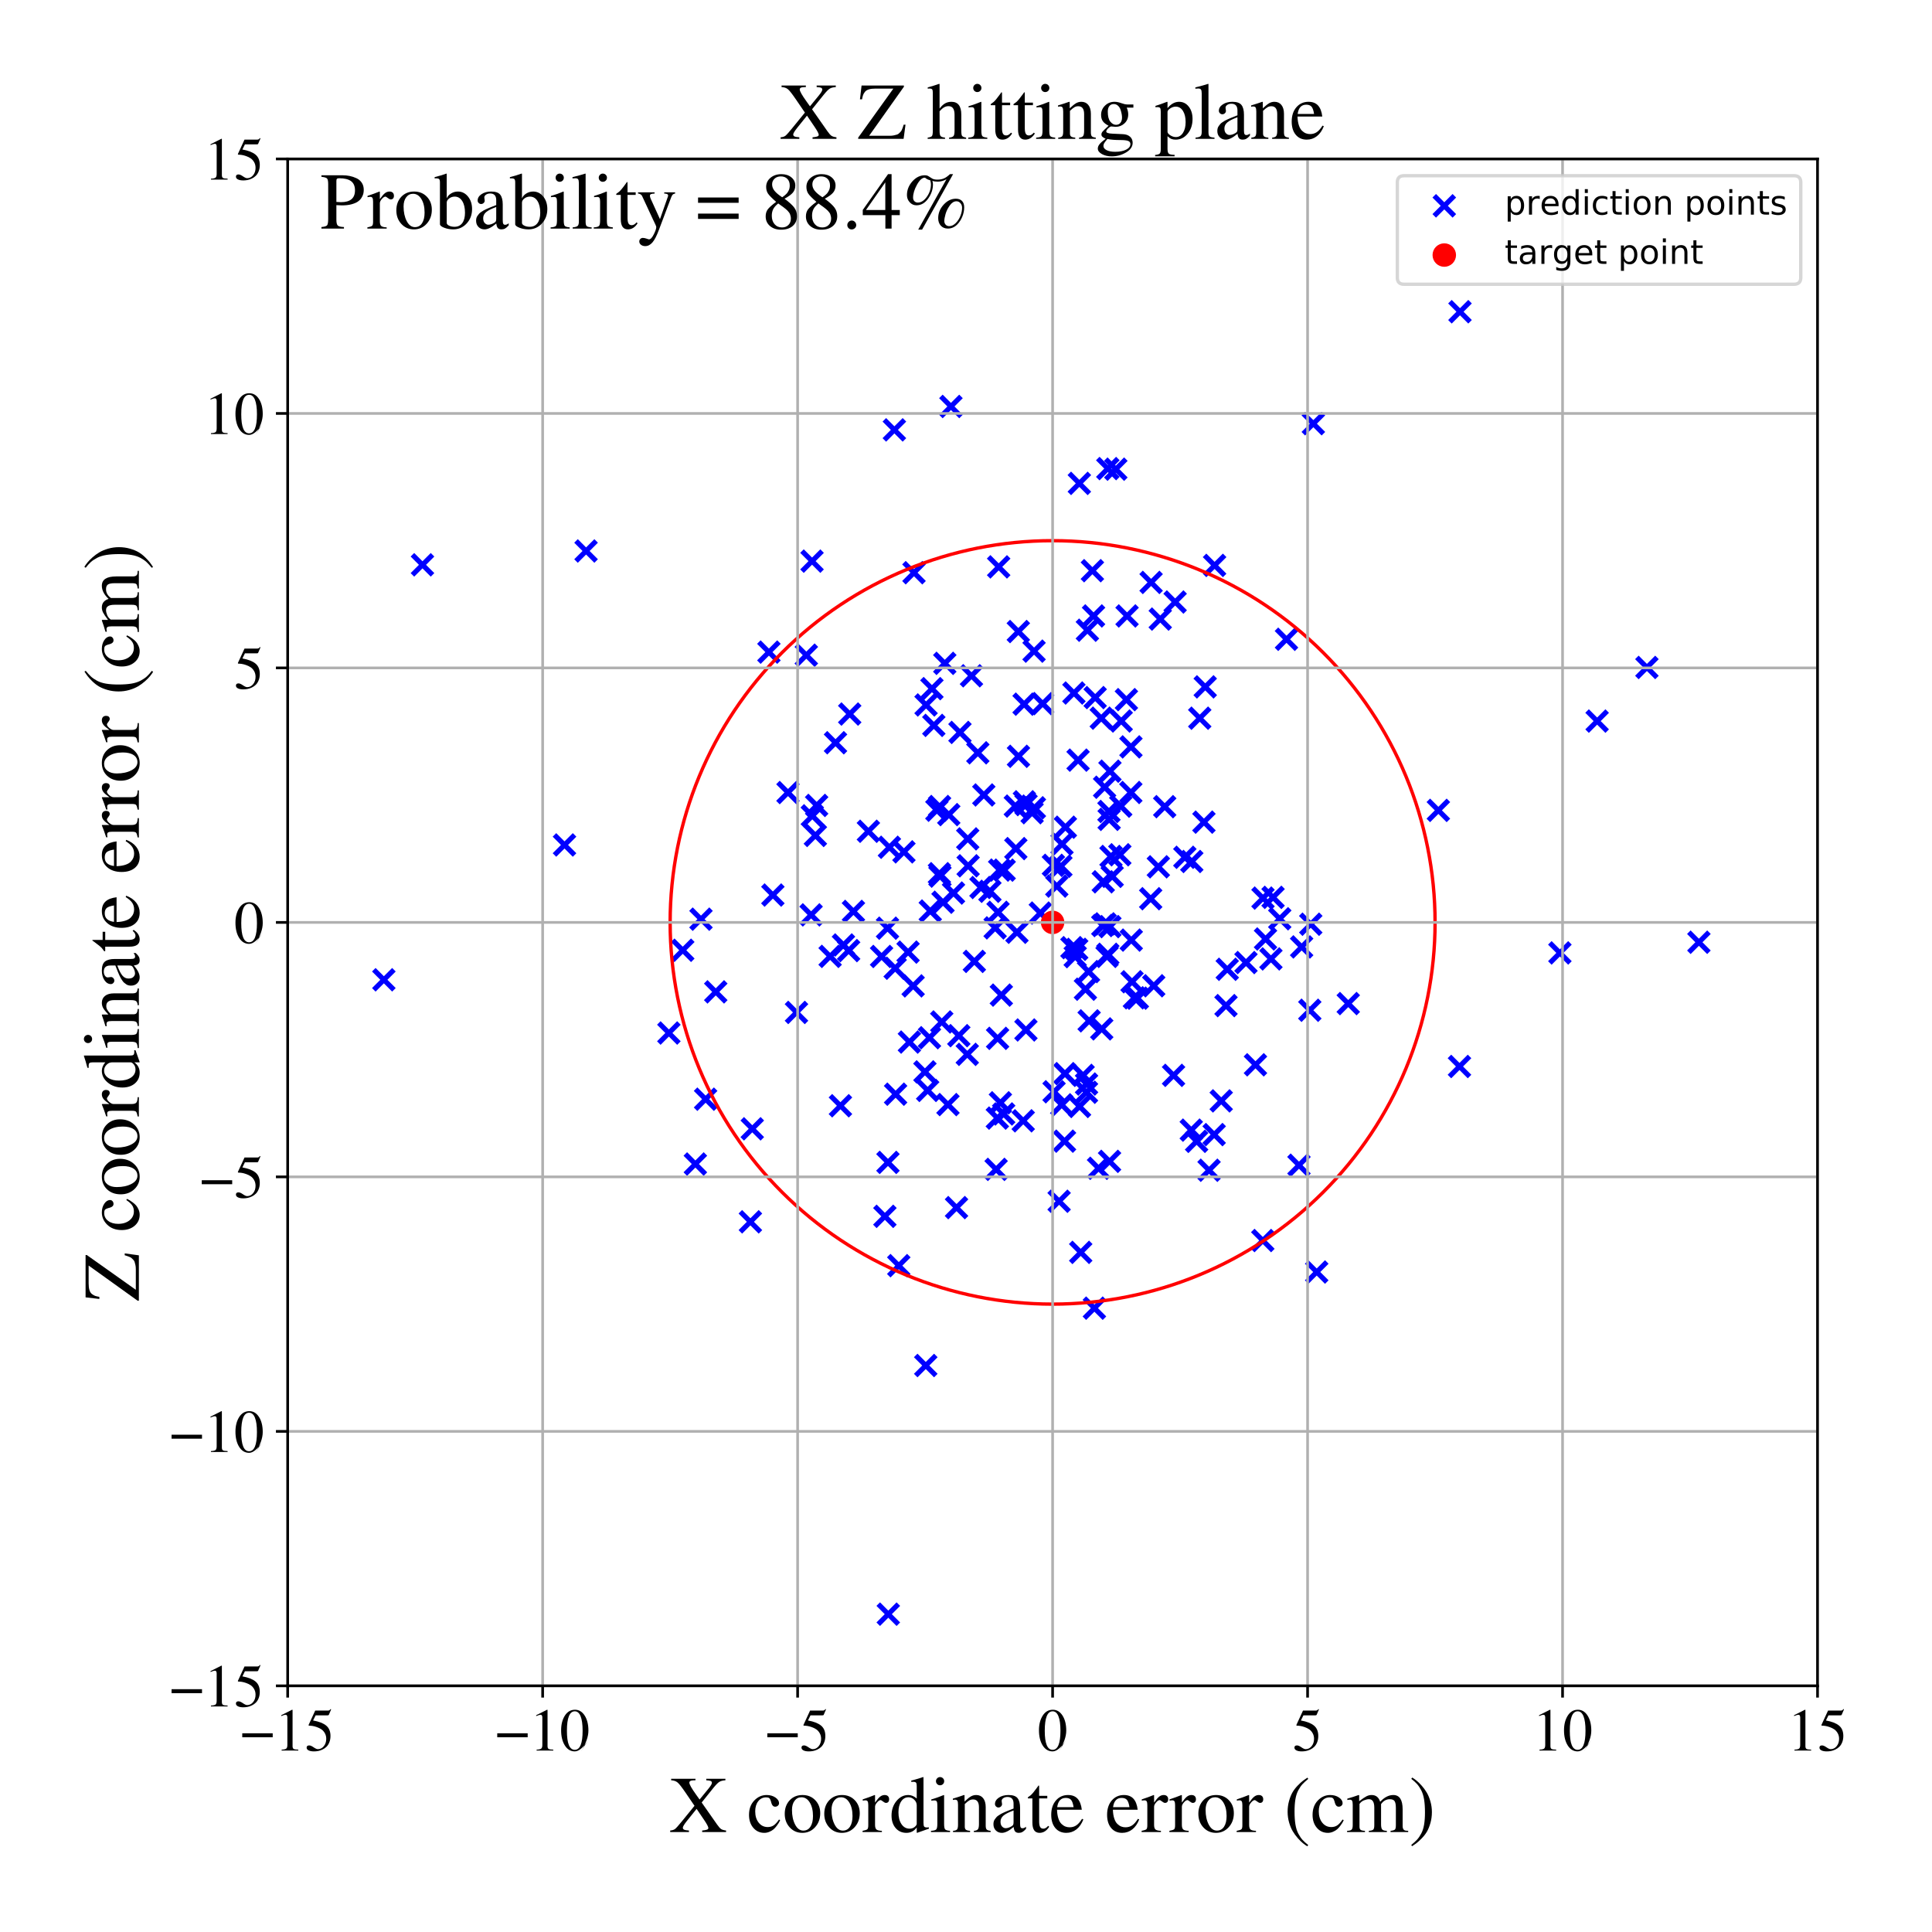 <?xml version="1.0" encoding="utf-8" standalone="no"?>
<!DOCTYPE svg PUBLIC "-//W3C//DTD SVG 1.1//EN"
  "http://www.w3.org/Graphics/SVG/1.1/DTD/svg11.dtd">
<!-- Created with matplotlib (https://matplotlib.org/) -->
<svg height="576pt" version="1.1" viewBox="0 0 576 576" width="576pt" xmlns="http://www.w3.org/2000/svg" xmlns:xlink="http://www.w3.org/1999/xlink">
 <defs>
  <style type="text/css">
*{stroke-linecap:butt;stroke-linejoin:round;}
  </style>
 </defs>
 <g id="figure_1">
  <g id="patch_1">
   <path d="M 0 576 
L 576 576 
L 576 0 
L 0 0 
z
" style="fill:#ffffff;"/>
  </g>
  <g id="axes_1">
   <g id="patch_2">
    <path d="M 85.766 502.609 
L 541.875 502.609 
L 541.875 47.391 
L 85.766 47.391 
z
" style="fill:#ffffff;"/>
   </g>
   <g id="PathCollection_1">
    <defs>
     <path d="M -3 3 
L 3 -3 
M -3 -3 
L 3 3 
" id="m82b1c4d7ea" style="stroke:#0000ff;stroke-width:1.5;"/>
    </defs>
    <g clip-path="url(#p819779e28d)">
     <use style="fill:#0000ff;stroke:#0000ff;stroke-width:1.5;" x="381.539" xlink:href="#m82b1c4d7ea" y="273.918"/>
     <use style="fill:#0000ff;stroke:#0000ff;stroke-width:1.5;" x="114.444" xlink:href="#m82b1c4d7ea" y="292.11"/>
     <use style="fill:#0000ff;stroke:#0000ff;stroke-width:1.5;" x="272.496" xlink:href="#m82b1c4d7ea" y="170.745"/>
     <use style="fill:#0000ff;stroke:#0000ff;stroke-width:1.5;" x="428.831" xlink:href="#m82b1c4d7ea" y="241.602"/>
     <use style="fill:#0000ff;stroke:#0000ff;stroke-width:1.5;" x="337.501" xlink:href="#m82b1c4d7ea" y="292.703"/>
     <use style="fill:#0000ff;stroke:#0000ff;stroke-width:1.5;" x="310.856" xlink:href="#m82b1c4d7ea" y="209.776"/>
     <use style="fill:#0000ff;stroke:#0000ff;stroke-width:1.5;" x="249.098" xlink:href="#m82b1c4d7ea" y="221.436"/>
     <use style="fill:#0000ff;stroke:#0000ff;stroke-width:1.5;" x="314.257" xlink:href="#m82b1c4d7ea" y="325.496"/>
     <use style="fill:#0000ff;stroke:#0000ff;stroke-width:1.5;" x="291.531" xlink:href="#m82b1c4d7ea" y="224.442"/>
     <use style="fill:#0000ff;stroke:#0000ff;stroke-width:1.5;" x="303.196" xlink:href="#m82b1c4d7ea" y="277.945"/>
     <use style="fill:#0000ff;stroke:#0000ff;stroke-width:1.5;" x="323.942" xlink:href="#m82b1c4d7ea" y="323.189"/>
     <use style="fill:#0000ff;stroke:#0000ff;stroke-width:1.5;" x="371.468" xlink:href="#m82b1c4d7ea" y="286.972"/>
     <use style="fill:#0000ff;stroke:#0000ff;stroke-width:1.5;" x="328.924" xlink:href="#m82b1c4d7ea" y="262.902"/>
     <use style="fill:#0000ff;stroke:#0000ff;stroke-width:1.5;" x="282.863" xlink:href="#m82b1c4d7ea" y="242.864"/>
     <use style="fill:#0000ff;stroke:#0000ff;stroke-width:1.5;" x="328.471" xlink:href="#m82b1c4d7ea" y="306.749"/>
     <use style="fill:#0000ff;stroke:#0000ff;stroke-width:1.5;" x="316.541" xlink:href="#m82b1c4d7ea" y="329.383"/>
     <use style="fill:#0000ff;stroke:#0000ff;stroke-width:1.5;" x="299.382" xlink:href="#m82b1c4d7ea" y="259.417"/>
     <use style="fill:#0000ff;stroke:#0000ff;stroke-width:1.5;" x="295.13" xlink:href="#m82b1c4d7ea" y="265.724"/>
     <use style="fill:#0000ff;stroke:#0000ff;stroke-width:1.5;" x="360.466" xlink:href="#m82b1c4d7ea" y="348.892"/>
     <use style="fill:#0000ff;stroke:#0000ff;stroke-width:1.5;" x="279.314" xlink:href="#m82b1c4d7ea" y="241.553"/>
     <use style="fill:#0000ff;stroke:#0000ff;stroke-width:1.5;" x="319.576" xlink:href="#m82b1c4d7ea" y="282.531"/>
     <use style="fill:#0000ff;stroke:#0000ff;stroke-width:1.5;" x="930.283" xlink:href="#m82b1c4d7ea" y="331.75"/>
     <use style="fill:#0000ff;stroke:#0000ff;stroke-width:1.5;" x="329.488" xlink:href="#m82b1c4d7ea" y="275.441"/>
     <use style="fill:#0000ff;stroke:#0000ff;stroke-width:1.5;" x="347.242" xlink:href="#m82b1c4d7ea" y="240.498"/>
     <use style="fill:#0000ff;stroke:#0000ff;stroke-width:1.5;" x="276.571" xlink:href="#m82b1c4d7ea" y="325.095"/>
     <use style="fill:#0000ff;stroke:#0000ff;stroke-width:1.5;" x="316.293" xlink:href="#m82b1c4d7ea" y="258.27"/>
     <use style="fill:#0000ff;stroke:#0000ff;stroke-width:1.5;" x="326.026" xlink:href="#m82b1c4d7ea" y="183.634"/>
     <use style="fill:#0000ff;stroke:#0000ff;stroke-width:1.5;" x="297.42" xlink:href="#m82b1c4d7ea" y="309.57"/>
     <use style="fill:#0000ff;stroke:#0000ff;stroke-width:1.5;" x="325.686" xlink:href="#m82b1c4d7ea" y="170.144"/>
     <use style="fill:#0000ff;stroke:#0000ff;stroke-width:1.5;" x="305.403" xlink:href="#m82b1c4d7ea" y="239.04"/>
     <use style="fill:#0000ff;stroke:#0000ff;stroke-width:1.5;" x="305.903" xlink:href="#m82b1c4d7ea" y="239.878"/>
     <use style="fill:#0000ff;stroke:#0000ff;stroke-width:1.5;" x="335.822" xlink:href="#m82b1c4d7ea" y="208.587"/>
     <use style="fill:#0000ff;stroke:#0000ff;stroke-width:1.5;" x="338.2" xlink:href="#m82b1c4d7ea" y="297.482"/>
     <use style="fill:#0000ff;stroke:#0000ff;stroke-width:1.5;" x="476.164" xlink:href="#m82b1c4d7ea" y="214.981"/>
     <use style="fill:#0000ff;stroke:#0000ff;stroke-width:1.5;" x="315.764" xlink:href="#m82b1c4d7ea" y="358.136"/>
     <use style="fill:#0000ff;stroke:#0000ff;stroke-width:1.5;" x="343.186" xlink:href="#m82b1c4d7ea" y="173.641"/>
     <use style="fill:#0000ff;stroke:#0000ff;stroke-width:1.5;" x="281.677" xlink:href="#m82b1c4d7ea" y="197.769"/>
     <use style="fill:#0000ff;stroke:#0000ff;stroke-width:1.5;" x="264.731" xlink:href="#m82b1c4d7ea" y="346.554"/>
     <use style="fill:#0000ff;stroke:#0000ff;stroke-width:1.5;" x="357.689" xlink:href="#m82b1c4d7ea" y="214.122"/>
     <use style="fill:#0000ff;stroke:#0000ff;stroke-width:1.5;" x="242.181" xlink:href="#m82b1c4d7ea" y="243.229"/>
     <use style="fill:#0000ff;stroke:#0000ff;stroke-width:1.5;" x="267.013" xlink:href="#m82b1c4d7ea" y="326.218"/>
     <use style="fill:#0000ff;stroke:#0000ff;stroke-width:1.5;" x="168.303" xlink:href="#m82b1c4d7ea" y="251.911"/>
     <use style="fill:#0000ff;stroke:#0000ff;stroke-width:1.5;" x="327.512" xlink:href="#m82b1c4d7ea" y="348.308"/>
     <use style="fill:#0000ff;stroke:#0000ff;stroke-width:1.5;" x="333.867" xlink:href="#m82b1c4d7ea" y="254.837"/>
     <use style="fill:#0000ff;stroke:#0000ff;stroke-width:1.5;" x="379.544" xlink:href="#m82b1c4d7ea" y="267.534"/>
     <use style="fill:#0000ff;stroke:#0000ff;stroke-width:1.5;" x="401.963" xlink:href="#m82b1c4d7ea" y="299.203"/>
     <use style="fill:#0000ff;stroke:#0000ff;stroke-width:1.5;" x="302.704" xlink:href="#m82b1c4d7ea" y="240.326"/>
     <use style="fill:#0000ff;stroke:#0000ff;stroke-width:1.5;" x="280.237" xlink:href="#m82b1c4d7ea" y="261.208"/>
     <use style="fill:#0000ff;stroke:#0000ff;stroke-width:1.5;" x="322.204" xlink:href="#m82b1c4d7ea" y="373.379"/>
     <use style="fill:#0000ff;stroke:#0000ff;stroke-width:1.5;" x="744.313" xlink:href="#m82b1c4d7ea" y="424.846"/>
     <use style="fill:#0000ff;stroke:#0000ff;stroke-width:1.5;" x="329.324" xlink:href="#m82b1c4d7ea" y="234.705"/>
     <use style="fill:#0000ff;stroke:#0000ff;stroke-width:1.5;" x="332.665" xlink:href="#m82b1c4d7ea" y="139.88"/>
     <use style="fill:#0000ff;stroke:#0000ff;stroke-width:1.5;" x="203.554" xlink:href="#m82b1c4d7ea" y="283.309"/>
     <use style="fill:#0000ff;stroke:#0000ff;stroke-width:1.5;" x="305.316" xlink:href="#m82b1c4d7ea" y="209.941"/>
     <use style="fill:#0000ff;stroke:#0000ff;stroke-width:1.5;" x="330.917" xlink:href="#m82b1c4d7ea" y="229.916"/>
     <use style="fill:#0000ff;stroke:#0000ff;stroke-width:1.5;" x="378.912" xlink:href="#m82b1c4d7ea" y="285.887"/>
     <use style="fill:#0000ff;stroke:#0000ff;stroke-width:1.5;" x="317.634" xlink:href="#m82b1c4d7ea" y="246.619"/>
     <use style="fill:#0000ff;stroke:#0000ff;stroke-width:1.5;" x="365.892" xlink:href="#m82b1c4d7ea" y="288.981"/>
     <use style="fill:#0000ff;stroke:#0000ff;stroke-width:1.5;" x="298.536" xlink:href="#m82b1c4d7ea" y="296.676"/>
     <use style="fill:#0000ff;stroke:#0000ff;stroke-width:1.5;" x="465.062" xlink:href="#m82b1c4d7ea" y="284.099"/>
     <use style="fill:#0000ff;stroke:#0000ff;stroke-width:1.5;" x="337.273" xlink:href="#m82b1c4d7ea" y="280.277"/>
     <use style="fill:#0000ff;stroke:#0000ff;stroke-width:1.5;" x="230.42" xlink:href="#m82b1c4d7ea" y="266.847"/>
     <use style="fill:#0000ff;stroke:#0000ff;stroke-width:1.5;" x="331.226" xlink:href="#m82b1c4d7ea" y="255.338"/>
     <use style="fill:#0000ff;stroke:#0000ff;stroke-width:1.5;" x="223.722" xlink:href="#m82b1c4d7ea" y="364.267"/>
     <use style="fill:#0000ff;stroke:#0000ff;stroke-width:1.5;" x="388.068" xlink:href="#m82b1c4d7ea" y="282.314"/>
     <use style="fill:#0000ff;stroke:#0000ff;stroke-width:1.5;" x="264.6" xlink:href="#m82b1c4d7ea" y="276.727"/>
     <use style="fill:#0000ff;stroke:#0000ff;stroke-width:1.5;" x="240.393" xlink:href="#m82b1c4d7ea" y="195.335"/>
     <use style="fill:#0000ff;stroke:#0000ff;stroke-width:1.5;" x="278.407" xlink:href="#m82b1c4d7ea" y="216.266"/>
     <use style="fill:#0000ff;stroke:#0000ff;stroke-width:1.5;" x="349.881" xlink:href="#m82b1c4d7ea" y="320.603"/>
     <use style="fill:#0000ff;stroke:#0000ff;stroke-width:1.5;" x="297.551" xlink:href="#m82b1c4d7ea" y="271.994"/>
     <use style="fill:#0000ff;stroke:#0000ff;stroke-width:1.5;" x="299.232" xlink:href="#m82b1c4d7ea" y="332.111"/>
     <use style="fill:#0000ff;stroke:#0000ff;stroke-width:1.5;" x="365.514" xlink:href="#m82b1c4d7ea" y="299.809"/>
     <use style="fill:#0000ff;stroke:#0000ff;stroke-width:1.5;" x="361.992" xlink:href="#m82b1c4d7ea" y="338.267"/>
     <use style="fill:#0000ff;stroke:#0000ff;stroke-width:1.5;" x="208.989" xlink:href="#m82b1c4d7ea" y="274.039"/>
     <use style="fill:#0000ff;stroke:#0000ff;stroke-width:1.5;" x="242.1" xlink:href="#m82b1c4d7ea" y="167.291"/>
     <use style="fill:#0000ff;stroke:#0000ff;stroke-width:1.5;" x="328.322" xlink:href="#m82b1c4d7ea" y="214.109"/>
     <use style="fill:#0000ff;stroke:#0000ff;stroke-width:1.5;" x="266.649" xlink:href="#m82b1c4d7ea" y="128.162"/>
     <use style="fill:#0000ff;stroke:#0000ff;stroke-width:1.5;" x="435.276" xlink:href="#m82b1c4d7ea" y="92.941"/>
     <use style="fill:#0000ff;stroke:#0000ff;stroke-width:1.5;" x="174.728" xlink:href="#m82b1c4d7ea" y="164.268"/>
     <use style="fill:#0000ff;stroke:#0000ff;stroke-width:1.5;" x="339.088" xlink:href="#m82b1c4d7ea" y="297.588"/>
     <use style="fill:#0000ff;stroke:#0000ff;stroke-width:1.5;" x="234.929" xlink:href="#m82b1c4d7ea" y="236.286"/>
     <use style="fill:#0000ff;stroke:#0000ff;stroke-width:1.5;" x="237.464" xlink:href="#m82b1c4d7ea" y="301.843"/>
     <use style="fill:#0000ff;stroke:#0000ff;stroke-width:1.5;" x="247.492" xlink:href="#m82b1c4d7ea" y="285.132"/>
     <use style="fill:#0000ff;stroke:#0000ff;stroke-width:1.5;" x="320.557" xlink:href="#m82b1c4d7ea" y="285.213"/>
     <use style="fill:#0000ff;stroke:#0000ff;stroke-width:1.5;" x="330.285" xlink:href="#m82b1c4d7ea" y="284.508"/>
     <use style="fill:#0000ff;stroke:#0000ff;stroke-width:1.5;" x="199.417" xlink:href="#m82b1c4d7ea" y="307.977"/>
     <use style="fill:#0000ff;stroke:#0000ff;stroke-width:1.5;" x="316.625" xlink:href="#m82b1c4d7ea" y="251.663"/>
     <use style="fill:#0000ff;stroke:#0000ff;stroke-width:1.5;" x="323.927" xlink:href="#m82b1c4d7ea" y="325.642"/>
     <use style="fill:#0000ff;stroke:#0000ff;stroke-width:1.5;" x="355.319" xlink:href="#m82b1c4d7ea" y="256.84"/>
     <use style="fill:#0000ff;stroke:#0000ff;stroke-width:1.5;" x="392.564" xlink:href="#m82b1c4d7ea" y="379.233"/>
     <use style="fill:#0000ff;stroke:#0000ff;stroke-width:1.5;" x="358.936" xlink:href="#m82b1c4d7ea" y="245.11"/>
     <use style="fill:#0000ff;stroke:#0000ff;stroke-width:1.5;" x="210.37" xlink:href="#m82b1c4d7ea" y="327.709"/>
     <use style="fill:#0000ff;stroke:#0000ff;stroke-width:1.5;" x="387.268" xlink:href="#m82b1c4d7ea" y="347.39"/>
     <use style="fill:#0000ff;stroke:#0000ff;stroke-width:1.5;" x="330.047" xlink:href="#m82b1c4d7ea" y="285.132"/>
     <use style="fill:#0000ff;stroke:#0000ff;stroke-width:1.5;" x="207.314" xlink:href="#m82b1c4d7ea" y="347.037"/>
     <use style="fill:#0000ff;stroke:#0000ff;stroke-width:1.5;" x="229.24" xlink:href="#m82b1c4d7ea" y="194.418"/>
     <use style="fill:#0000ff;stroke:#0000ff;stroke-width:1.5;" x="337.144" xlink:href="#m82b1c4d7ea" y="236.267"/>
     <use style="fill:#0000ff;stroke:#0000ff;stroke-width:1.5;" x="280.073" xlink:href="#m82b1c4d7ea" y="260.475"/>
     <use style="fill:#0000ff;stroke:#0000ff;stroke-width:1.5;" x="298.254" xlink:href="#m82b1c4d7ea" y="328.783"/>
     <use style="fill:#0000ff;stroke:#0000ff;stroke-width:1.5;" x="376.542" xlink:href="#m82b1c4d7ea" y="267.755"/>
     <use style="fill:#0000ff;stroke:#0000ff;stroke-width:1.5;" x="377.297" xlink:href="#m82b1c4d7ea" y="279.944"/>
     <use style="fill:#0000ff;stroke:#0000ff;stroke-width:1.5;" x="337.177" xlink:href="#m82b1c4d7ea" y="222.675"/>
     <use style="fill:#0000ff;stroke:#0000ff;stroke-width:1.5;" x="345.344" xlink:href="#m82b1c4d7ea" y="258.425"/>
     <use style="fill:#0000ff;stroke:#0000ff;stroke-width:1.5;" x="270.731" xlink:href="#m82b1c4d7ea" y="283.855"/>
     <use style="fill:#0000ff;stroke:#0000ff;stroke-width:1.5;" x="321.01" xlink:href="#m82b1c4d7ea" y="283.031"/>
     <use style="fill:#0000ff;stroke:#0000ff;stroke-width:1.5;" x="277.842" xlink:href="#m82b1c4d7ea" y="205.311"/>
     <use style="fill:#0000ff;stroke:#0000ff;stroke-width:1.5;" x="280.123" xlink:href="#m82b1c4d7ea" y="240.451"/>
     <use style="fill:#0000ff;stroke:#0000ff;stroke-width:1.5;" x="326.51" xlink:href="#m82b1c4d7ea" y="207.973"/>
     <use style="fill:#0000ff;stroke:#0000ff;stroke-width:1.5;" x="317.498" xlink:href="#m82b1c4d7ea" y="320.089"/>
     <use style="fill:#0000ff;stroke:#0000ff;stroke-width:1.5;" x="283.508" xlink:href="#m82b1c4d7ea" y="121.182"/>
     <use style="fill:#0000ff;stroke:#0000ff;stroke-width:1.5;" x="296.985" xlink:href="#m82b1c4d7ea" y="348.633"/>
     <use style="fill:#0000ff;stroke:#0000ff;stroke-width:1.5;" x="321.848" xlink:href="#m82b1c4d7ea" y="329.881"/>
     <use style="fill:#0000ff;stroke:#0000ff;stroke-width:1.5;" x="330.614" xlink:href="#m82b1c4d7ea" y="241.929"/>
     <use style="fill:#0000ff;stroke:#0000ff;stroke-width:1.5;" x="290.489" xlink:href="#m82b1c4d7ea" y="286.628"/>
     <use style="fill:#0000ff;stroke:#0000ff;stroke-width:1.5;" x="491.005" xlink:href="#m82b1c4d7ea" y="198.993"/>
     <use style="fill:#0000ff;stroke:#0000ff;stroke-width:1.5;" x="264.833" xlink:href="#m82b1c4d7ea" y="481.241"/>
     <use style="fill:#0000ff;stroke:#0000ff;stroke-width:1.5;" x="330.898" xlink:href="#m82b1c4d7ea" y="276.261"/>
     <use style="fill:#0000ff;stroke:#0000ff;stroke-width:1.5;" x="328.775" xlink:href="#m82b1c4d7ea" y="275.94"/>
     <use style="fill:#0000ff;stroke:#0000ff;stroke-width:1.5;" x="819.19" xlink:href="#m82b1c4d7ea" y="186.551"/>
     <use style="fill:#0000ff;stroke:#0000ff;stroke-width:1.5;" x="277.347" xlink:href="#m82b1c4d7ea" y="271.607"/>
     <use style="fill:#0000ff;stroke:#0000ff;stroke-width:1.5;" x="296.687" xlink:href="#m82b1c4d7ea" y="276.631"/>
     <use style="fill:#0000ff;stroke:#0000ff;stroke-width:1.5;" x="343.972" xlink:href="#m82b1c4d7ea" y="293.892"/>
     <use style="fill:#0000ff;stroke:#0000ff;stroke-width:1.5;" x="282.625" xlink:href="#m82b1c4d7ea" y="329.315"/>
     <use style="fill:#0000ff;stroke:#0000ff;stroke-width:1.5;" x="254.445" xlink:href="#m82b1c4d7ea" y="271.726"/>
     <use style="fill:#0000ff;stroke:#0000ff;stroke-width:1.5;" x="343.064" xlink:href="#m82b1c4d7ea" y="267.937"/>
     <use style="fill:#0000ff;stroke:#0000ff;stroke-width:1.5;" x="506.504" xlink:href="#m82b1c4d7ea" y="280.915"/>
     <use style="fill:#0000ff;stroke:#0000ff;stroke-width:1.5;" x="330.676" xlink:href="#m82b1c4d7ea" y="244.283"/>
     <use style="fill:#0000ff;stroke:#0000ff;stroke-width:1.5;" x="288.636" xlink:href="#m82b1c4d7ea" y="258.129"/>
     <use style="fill:#0000ff;stroke:#0000ff;stroke-width:1.5;" x="253.335" xlink:href="#m82b1c4d7ea" y="212.883"/>
     <use style="fill:#0000ff;stroke:#0000ff;stroke-width:1.5;" x="243.097" xlink:href="#m82b1c4d7ea" y="249.074"/>
     <use style="fill:#0000ff;stroke:#0000ff;stroke-width:1.5;" x="251.465" xlink:href="#m82b1c4d7ea" y="281.73"/>
     <use style="fill:#0000ff;stroke:#0000ff;stroke-width:1.5;" x="320.171" xlink:href="#m82b1c4d7ea" y="206.612"/>
     <use style="fill:#0000ff;stroke:#0000ff;stroke-width:1.5;" x="324.192" xlink:href="#m82b1c4d7ea" y="187.891"/>
     <use style="fill:#0000ff;stroke:#0000ff;stroke-width:1.5;" x="292.461" xlink:href="#m82b1c4d7ea" y="264.599"/>
     <use style="fill:#0000ff;stroke:#0000ff;stroke-width:1.5;" x="321.794" xlink:href="#m82b1c4d7ea" y="144.113"/>
     <use style="fill:#0000ff;stroke:#0000ff;stroke-width:1.5;" x="271.125" xlink:href="#m82b1c4d7ea" y="310.678"/>
     <use style="fill:#0000ff;stroke:#0000ff;stroke-width:1.5;" x="390.788" xlink:href="#m82b1c4d7ea" y="275.544"/>
     <use style="fill:#0000ff;stroke:#0000ff;stroke-width:1.5;" x="356.753" xlink:href="#m82b1c4d7ea" y="340.271"/>
     <use style="fill:#0000ff;stroke:#0000ff;stroke-width:1.5;" x="303.644" xlink:href="#m82b1c4d7ea" y="225.485"/>
     <use style="fill:#0000ff;stroke:#0000ff;stroke-width:1.5;" x="331.586" xlink:href="#m82b1c4d7ea" y="261.277"/>
     <use style="fill:#0000ff;stroke:#0000ff;stroke-width:1.5;" x="125.956" xlink:href="#m82b1c4d7ea" y="168.394"/>
     <use style="fill:#0000ff;stroke:#0000ff;stroke-width:1.5;" x="275.753" xlink:href="#m82b1c4d7ea" y="319.569"/>
     <use style="fill:#0000ff;stroke:#0000ff;stroke-width:1.5;" x="285.176" xlink:href="#m82b1c4d7ea" y="360.033"/>
     <use style="fill:#0000ff;stroke:#0000ff;stroke-width:1.5;" x="276.004" xlink:href="#m82b1c4d7ea" y="407.108"/>
     <use style="fill:#0000ff;stroke:#0000ff;stroke-width:1.5;" x="308.391" xlink:href="#m82b1c4d7ea" y="240.832"/>
     <use style="fill:#0000ff;stroke:#0000ff;stroke-width:1.5;" x="334.277" xlink:href="#m82b1c4d7ea" y="214.958"/>
     <use style="fill:#0000ff;stroke:#0000ff;stroke-width:1.5;" x="334.134" xlink:href="#m82b1c4d7ea" y="240.353"/>
     <use style="fill:#0000ff;stroke:#0000ff;stroke-width:1.5;" x="289.634" xlink:href="#m82b1c4d7ea" y="201.475"/>
     <use style="fill:#0000ff;stroke:#0000ff;stroke-width:1.5;" x="250.568" xlink:href="#m82b1c4d7ea" y="329.663"/>
     <use style="fill:#0000ff;stroke:#0000ff;stroke-width:1.5;" x="243.471" xlink:href="#m82b1c4d7ea" y="240.129"/>
     <use style="fill:#0000ff;stroke:#0000ff;stroke-width:1.5;" x="266.879" xlink:href="#m82b1c4d7ea" y="288.666"/>
     <use style="fill:#0000ff;stroke:#0000ff;stroke-width:1.5;" x="353.24" xlink:href="#m82b1c4d7ea" y="255.591"/>
     <use style="fill:#0000ff;stroke:#0000ff;stroke-width:1.5;" x="297.342" xlink:href="#m82b1c4d7ea" y="333.346"/>
     <use style="fill:#0000ff;stroke:#0000ff;stroke-width:1.5;" x="272.243" xlink:href="#m82b1c4d7ea" y="293.927"/>
     <use style="fill:#0000ff;stroke:#0000ff;stroke-width:1.5;" x="284.274" xlink:href="#m82b1c4d7ea" y="266.249"/>
     <use style="fill:#0000ff;stroke:#0000ff;stroke-width:1.5;" x="315.075" xlink:href="#m82b1c4d7ea" y="264.182"/>
     <use style="fill:#0000ff;stroke:#0000ff;stroke-width:1.5;" x="374.3" xlink:href="#m82b1c4d7ea" y="317.457"/>
     <use style="fill:#0000ff;stroke:#0000ff;stroke-width:1.5;" x="298.035" xlink:href="#m82b1c4d7ea" y="259.404"/>
     <use style="fill:#0000ff;stroke:#0000ff;stroke-width:1.5;" x="224.28" xlink:href="#m82b1c4d7ea" y="336.539"/>
     <use style="fill:#0000ff;stroke:#0000ff;stroke-width:1.5;" x="359.322" xlink:href="#m82b1c4d7ea" y="204.783"/>
     <use style="fill:#0000ff;stroke:#0000ff;stroke-width:1.5;" x="336.018" xlink:href="#m82b1c4d7ea" y="183.638"/>
     <use style="fill:#0000ff;stroke:#0000ff;stroke-width:1.5;" x="302.857" xlink:href="#m82b1c4d7ea" y="252.996"/>
     <use style="fill:#0000ff;stroke:#0000ff;stroke-width:1.5;" x="303.602" xlink:href="#m82b1c4d7ea" y="188.286"/>
     <use style="fill:#0000ff;stroke:#0000ff;stroke-width:1.5;" x="263.817" xlink:href="#m82b1c4d7ea" y="362.633"/>
     <use style="fill:#0000ff;stroke:#0000ff;stroke-width:1.5;" x="355.159" xlink:href="#m82b1c4d7ea" y="336.935"/>
     <use style="fill:#0000ff;stroke:#0000ff;stroke-width:1.5;" x="305.065" xlink:href="#m82b1c4d7ea" y="334.155"/>
     <use style="fill:#0000ff;stroke:#0000ff;stroke-width:1.5;" x="307.71" xlink:href="#m82b1c4d7ea" y="242.298"/>
     <use style="fill:#0000ff;stroke:#0000ff;stroke-width:1.5;" x="262.831" xlink:href="#m82b1c4d7ea" y="285.156"/>
     <use style="fill:#0000ff;stroke:#0000ff;stroke-width:1.5;" x="391.559" xlink:href="#m82b1c4d7ea" y="126.309"/>
     <use style="fill:#0000ff;stroke:#0000ff;stroke-width:1.5;" x="362.116" xlink:href="#m82b1c4d7ea" y="168.566"/>
     <use style="fill:#0000ff;stroke:#0000ff;stroke-width:1.5;" x="345.917" xlink:href="#m82b1c4d7ea" y="184.567"/>
     <use style="fill:#0000ff;stroke:#0000ff;stroke-width:1.5;" x="269.497" xlink:href="#m82b1c4d7ea" y="253.971"/>
     <use style="fill:#0000ff;stroke:#0000ff;stroke-width:1.5;" x="308.292" xlink:href="#m82b1c4d7ea" y="194.127"/>
     <use style="fill:#0000ff;stroke:#0000ff;stroke-width:1.5;" x="305.868" xlink:href="#m82b1c4d7ea" y="307.072"/>
     <use style="fill:#0000ff;stroke:#0000ff;stroke-width:1.5;" x="310.161" xlink:href="#m82b1c4d7ea" y="272.214"/>
     <use style="fill:#0000ff;stroke:#0000ff;stroke-width:1.5;" x="317.377" xlink:href="#m82b1c4d7ea" y="340.219"/>
     <use style="fill:#0000ff;stroke:#0000ff;stroke-width:1.5;" x="314.059" xlink:href="#m82b1c4d7ea" y="257.986"/>
     <use style="fill:#0000ff;stroke:#0000ff;stroke-width:1.5;" x="288.519" xlink:href="#m82b1c4d7ea" y="250.099"/>
     <use style="fill:#0000ff;stroke:#0000ff;stroke-width:1.5;" x="330.798" xlink:href="#m82b1c4d7ea" y="346.242"/>
     <use style="fill:#0000ff;stroke:#0000ff;stroke-width:1.5;" x="350.35" xlink:href="#m82b1c4d7ea" y="179.481"/>
     <use style="fill:#0000ff;stroke:#0000ff;stroke-width:1.5;" x="376.486" xlink:href="#m82b1c4d7ea" y="369.846"/>
     <use style="fill:#0000ff;stroke:#0000ff;stroke-width:1.5;" x="213.394" xlink:href="#m82b1c4d7ea" y="295.711"/>
     <use style="fill:#0000ff;stroke:#0000ff;stroke-width:1.5;" x="258.901" xlink:href="#m82b1c4d7ea" y="247.83"/>
     <use style="fill:#0000ff;stroke:#0000ff;stroke-width:1.5;" x="364.094" xlink:href="#m82b1c4d7ea" y="328.214"/>
     <use style="fill:#0000ff;stroke:#0000ff;stroke-width:1.5;" x="265.163" xlink:href="#m82b1c4d7ea" y="252.602"/>
     <use style="fill:#0000ff;stroke:#0000ff;stroke-width:1.5;" x="435.126" xlink:href="#m82b1c4d7ea" y="317.959"/>
     <use style="fill:#0000ff;stroke:#0000ff;stroke-width:1.5;" x="383.55" xlink:href="#m82b1c4d7ea" y="190.596"/>
     <use style="fill:#0000ff;stroke:#0000ff;stroke-width:1.5;" x="253.009" xlink:href="#m82b1c4d7ea" y="283.405"/>
     <use style="fill:#0000ff;stroke:#0000ff;stroke-width:1.5;" x="288.382" xlink:href="#m82b1c4d7ea" y="314.342"/>
     <use style="fill:#0000ff;stroke:#0000ff;stroke-width:1.5;" x="321.416" xlink:href="#m82b1c4d7ea" y="226.623"/>
     <use style="fill:#0000ff;stroke:#0000ff;stroke-width:1.5;" x="277.109" xlink:href="#m82b1c4d7ea" y="309.38"/>
     <use style="fill:#0000ff;stroke:#0000ff;stroke-width:1.5;" x="286.198" xlink:href="#m82b1c4d7ea" y="218.361"/>
     <use style="fill:#0000ff;stroke:#0000ff;stroke-width:1.5;" x="326.281" xlink:href="#m82b1c4d7ea" y="390.01"/>
     <use style="fill:#0000ff;stroke:#0000ff;stroke-width:1.5;" x="285.856" xlink:href="#m82b1c4d7ea" y="308.769"/>
     <use style="fill:#0000ff;stroke:#0000ff;stroke-width:1.5;" x="267.958" xlink:href="#m82b1c4d7ea" y="377.336"/>
     <use style="fill:#0000ff;stroke:#0000ff;stroke-width:1.5;" x="280.772" xlink:href="#m82b1c4d7ea" y="304.682"/>
     <use style="fill:#0000ff;stroke:#0000ff;stroke-width:1.5;" x="322.918" xlink:href="#m82b1c4d7ea" y="320.606"/>
     <use style="fill:#0000ff;stroke:#0000ff;stroke-width:1.5;" x="241.822" xlink:href="#m82b1c4d7ea" y="272.757"/>
     <use style="fill:#0000ff;stroke:#0000ff;stroke-width:1.5;" x="297.74" xlink:href="#m82b1c4d7ea" y="169.007"/>
     <use style="fill:#0000ff;stroke:#0000ff;stroke-width:1.5;" x="281.145" xlink:href="#m82b1c4d7ea" y="268.987"/>
     <use style="fill:#0000ff;stroke:#0000ff;stroke-width:1.5;" x="323.605" xlink:href="#m82b1c4d7ea" y="294.92"/>
     <use style="fill:#0000ff;stroke:#0000ff;stroke-width:1.5;" x="330.28" xlink:href="#m82b1c4d7ea" y="139.704"/>
     <use style="fill:#0000ff;stroke:#0000ff;stroke-width:1.5;" x="390.499" xlink:href="#m82b1c4d7ea" y="301.192"/>
     <use style="fill:#0000ff;stroke:#0000ff;stroke-width:1.5;" x="276.092" xlink:href="#m82b1c4d7ea" y="210.17"/>
     <use style="fill:#0000ff;stroke:#0000ff;stroke-width:1.5;" x="324.536" xlink:href="#m82b1c4d7ea" y="289.66"/>
     <use style="fill:#0000ff;stroke:#0000ff;stroke-width:1.5;" x="293.311" xlink:href="#m82b1c4d7ea" y="237.006"/>
     <use style="fill:#0000ff;stroke:#0000ff;stroke-width:1.5;" x="324.711" xlink:href="#m82b1c4d7ea" y="304.351"/>
    </g>
   </g>
   <g id="PathCollection_2">
    <defs>
     <path d="M 0 3 
C 0.796 3 1.559 2.684 2.121 2.121 
C 2.684 1.559 3 0.796 3 0 
C 3 -0.796 2.684 -1.559 2.121 -2.121 
C 1.559 -2.684 0.796 -3 0 -3 
C -0.796 -3 -1.559 -2.684 -2.121 -2.121 
C -2.684 -1.559 -3 -0.796 -3 0 
C -3 0.796 -2.684 1.559 -2.121 2.121 
C -1.559 2.684 -0.796 3 0 3 
z
" id="mdb0622c1d8" style="stroke:#ff0000;"/>
    </defs>
    <g clip-path="url(#p819779e28d)">
     <use style="fill:#ff0000;stroke:#ff0000;" x="313.82" xlink:href="#mdb0622c1d8" y="275"/>
    </g>
   </g>
   <g id="patch_3">
    <path clip-path="url(#p819779e28d)" d="M 313.82 388.805 
C 344.061 388.805 373.067 376.814 394.45 355.472 
C 415.833 334.131 427.848 305.181 427.848 275 
C 427.848 244.819 415.833 215.869 394.45 194.528 
C 373.067 173.186 344.061 161.195 313.82 161.195 
C 283.58 161.195 254.574 173.186 233.191 194.528 
C 211.808 215.869 199.793 244.819 199.793 275 
C 199.793 305.181 211.808 334.131 233.191 355.472 
C 254.574 376.814 283.58 388.805 313.82 388.805 
z
" style="fill:none;stroke:#ff0000;stroke-linejoin:miter;"/>
   </g>
   <g id="matplotlib.axis_1">
    <g id="xtick_1">
     <g id="line2d_1">
      <path clip-path="url(#p819779e28d)" d="M 85.766 502.609 
L 85.766 47.391 
" style="fill:none;stroke:#b0b0b0;stroke-linecap:square;stroke-width:0.8;"/>
     </g>
     <g id="line2d_2">
      <defs>
       <path d="M 0 0 
L 0 3.5 
" id="m5e01ed330c" style="stroke:#000000;stroke-width:0.8;"/>
      </defs>
      <g>
       <use style="stroke:#000000;stroke-width:0.8;" x="85.766" xlink:href="#m5e01ed330c" y="502.609"/>
      </g>
     </g>
     <g id="text_1">
      <!-- −15 -->
      <defs>
       <path d="M 3 22 
L 3 28.594 
L 53.406 28.594 
L 53.406 22 
z
" id="FreeSerif-8722"/>
       <path d="M 18.297 59.297 
Q 16.5 59.297 11.094 57.094 
L 11.094 58.5 
L 29.094 67.594 
L 29.906 67.406 
L 29.906 7.406 
Q 29.906 3.797 31.703 2.688 
Q 33.5 1.594 39.406 1.5 
L 39.406 0 
L 11.797 0 
L 11.797 1.5 
Q 17.406 1.703 19.344 3.141 
Q 21.297 4.594 21.297 9.297 
L 21.297 54.594 
Q 21.297 59.297 18.297 59.297 
z
" id="FreeSerif-49"/>
       <path d="M 35.703 19.406 
Q 35.703 24.703 33.344 28.797 
Q 31 32.906 27.641 35.156 
Q 24.297 37.406 20.141 38.844 
Q 16 40.297 12.953 40.75 
Q 9.906 41.203 7.594 41.203 
Q 6.406 41.203 6.406 42 
Q 6.406 42.297 6.5 42.5 
L 17.406 66.203 
L 38.297 66.203 
Q 39.906 66.203 40.844 66.703 
Q 41.797 67.203 42.906 68.797 
L 43.797 68.094 
L 40 59.203 
Q 39.594 58.297 37.703 58.297 
L 18.094 58.297 
L 13.906 49.797 
Q 28.5 47.203 35.594 41.344 
Q 42.703 35.5 42.703 24.203 
Q 42.703 18.297 40.844 13.688 
Q 39 9.094 36.141 6.297 
Q 33.297 3.5 29.547 1.703 
Q 25.797 -0.094 22.344 -0.75 
Q 18.906 -1.406 15.406 -1.406 
Q 9.797 -1.406 6.5 0.25 
Q 3.203 1.906 3.203 4.797 
Q 3.203 8.5 7.5 8.5 
Q 10.297 8.5 14.75 5.391 
Q 19.203 2.297 21.797 2.297 
Q 27.703 2.297 31.703 7.25 
Q 35.703 12.203 35.703 19.406 
z
" id="FreeSerif-53"/>
      </defs>
      <g transform="translate(71.689 521.903)scale(0.18 -0.18)">
       <use xlink:href="#FreeSerif-8722"/>
       <use x="56.4" xlink:href="#FreeSerif-49"/>
       <use x="106.4" xlink:href="#FreeSerif-53"/>
      </g>
     </g>
    </g>
    <g id="xtick_2">
     <g id="line2d_3">
      <path clip-path="url(#p819779e28d)" d="M 161.784 502.609 
L 161.784 47.391 
" style="fill:none;stroke:#b0b0b0;stroke-linecap:square;stroke-width:0.8;"/>
     </g>
     <g id="line2d_4">
      <g>
       <use style="stroke:#000000;stroke-width:0.8;" x="161.784" xlink:href="#m5e01ed330c" y="502.609"/>
      </g>
     </g>
     <g id="text_2">
      <!-- −10 -->
      <defs>
       <path d="M 47.594 17.797 
Q 35.203 -1.406 25 -1.406 
Q 14.797 -1.406 8.594 8.391 
Q 2.406 18.203 2.406 33.594 
Q 2.406 48.094 8.594 57.844 
Q 14.797 67.594 25.406 67.594 
Q 35.203 67.594 41.391 58 
Q 47.594 48.406 47.594 33 
Q 47.594 17.797 35.203 -1.406 
z
M 25.094 65 
Q 12 65 12 32.703 
Q 12 1.203 25 1.203 
Q 38 1.203 38 32.797 
Q 38 48.5 34.703 56.75 
Q 31.406 65 25.094 65 
z
" id="FreeSerif-48"/>
      </defs>
      <g transform="translate(147.707 521.903)scale(0.18 -0.18)">
       <use xlink:href="#FreeSerif-8722"/>
       <use x="56.4" xlink:href="#FreeSerif-49"/>
       <use x="106.4" xlink:href="#FreeSerif-48"/>
      </g>
     </g>
    </g>
    <g id="xtick_3">
     <g id="line2d_5">
      <path clip-path="url(#p819779e28d)" d="M 237.802 502.609 
L 237.802 47.391 
" style="fill:none;stroke:#b0b0b0;stroke-linecap:square;stroke-width:0.8;"/>
     </g>
     <g id="line2d_6">
      <g>
       <use style="stroke:#000000;stroke-width:0.8;" x="237.802" xlink:href="#m5e01ed330c" y="502.609"/>
      </g>
     </g>
     <g id="text_3">
      <!-- −5 -->
      <g transform="translate(228.226 521.903)scale(0.18 -0.18)">
       <use xlink:href="#FreeSerif-8722"/>
       <use x="56.4" xlink:href="#FreeSerif-53"/>
      </g>
     </g>
    </g>
    <g id="xtick_4">
     <g id="line2d_7">
      <path clip-path="url(#p819779e28d)" d="M 313.82 502.609 
L 313.82 47.391 
" style="fill:none;stroke:#b0b0b0;stroke-linecap:square;stroke-width:0.8;"/>
     </g>
     <g id="line2d_8">
      <g>
       <use style="stroke:#000000;stroke-width:0.8;" x="313.82" xlink:href="#m5e01ed330c" y="502.609"/>
      </g>
     </g>
     <g id="text_4">
      <!-- 0 -->
      <g transform="translate(309.32 521.903)scale(0.18 -0.18)">
       <use xlink:href="#FreeSerif-48"/>
      </g>
     </g>
    </g>
    <g id="xtick_5">
     <g id="line2d_9">
      <path clip-path="url(#p819779e28d)" d="M 389.839 502.609 
L 389.839 47.391 
" style="fill:none;stroke:#b0b0b0;stroke-linecap:square;stroke-width:0.8;"/>
     </g>
     <g id="line2d_10">
      <g>
       <use style="stroke:#000000;stroke-width:0.8;" x="389.839" xlink:href="#m5e01ed330c" y="502.609"/>
      </g>
     </g>
     <g id="text_5">
      <!-- 5 -->
      <g transform="translate(385.339 521.903)scale(0.18 -0.18)">
       <use xlink:href="#FreeSerif-53"/>
      </g>
     </g>
    </g>
    <g id="xtick_6">
     <g id="line2d_11">
      <path clip-path="url(#p819779e28d)" d="M 465.857 502.609 
L 465.857 47.391 
" style="fill:none;stroke:#b0b0b0;stroke-linecap:square;stroke-width:0.8;"/>
     </g>
     <g id="line2d_12">
      <g>
       <use style="stroke:#000000;stroke-width:0.8;" x="465.857" xlink:href="#m5e01ed330c" y="502.609"/>
      </g>
     </g>
     <g id="text_6">
      <!-- 10 -->
      <g transform="translate(456.857 521.903)scale(0.18 -0.18)">
       <use xlink:href="#FreeSerif-49"/>
       <use x="50" xlink:href="#FreeSerif-48"/>
      </g>
     </g>
    </g>
    <g id="xtick_7">
     <g id="line2d_13">
      <path clip-path="url(#p819779e28d)" d="M 541.875 502.609 
L 541.875 47.391 
" style="fill:none;stroke:#b0b0b0;stroke-linecap:square;stroke-width:0.8;"/>
     </g>
     <g id="line2d_14">
      <g>
       <use style="stroke:#000000;stroke-width:0.8;" x="541.875" xlink:href="#m5e01ed330c" y="502.609"/>
      </g>
     </g>
     <g id="text_7">
      <!-- 15 -->
      <g transform="translate(532.875 521.903)scale(0.18 -0.18)">
       <use xlink:href="#FreeSerif-49"/>
       <use x="50" xlink:href="#FreeSerif-53"/>
      </g>
     </g>
    </g>
    <g id="text_8">
     <!-- X coordinate error (cm) -->
     <defs>
      <path d="M 69.594 66.203 
L 69.594 64.297 
Q 64.703 64 62.047 62.344 
Q 59.406 60.703 54.703 54.906 
L 40.094 36.703 
L 59.297 9.297 
Q 62.297 5 64.297 3.703 
Q 66.297 2.406 70.406 1.906 
L 70.406 0 
L 40.703 0 
L 40.703 1.906 
Q 44.797 2.297 46.594 2.938 
Q 48.406 3.594 48.406 5 
Q 48.406 7.203 43.297 14.797 
L 33.797 28.797 
L 21.906 14 
Q 16.703 7.5 16.703 5.406 
Q 16.703 3.703 18.297 2.953 
Q 19.906 2.203 24.297 1.906 
L 24.297 0 
L 1 0 
L 1 1.906 
Q 4.906 2.203 7 3.797 
Q 9.094 5.406 15.5 13.297 
L 31.203 32.594 
L 20.297 48.594 
Q 13.297 58.906 10.25 61.5 
Q 7.203 64.094 2.203 64.297 
L 2.203 66.203 
L 32.406 66.203 
L 32.406 64.297 
L 29.594 64.203 
Q 24.797 64.094 24.797 61.297 
Q 24.797 58.094 33.297 46.297 
L 37.5 40.406 
L 48.797 54.203 
Q 52.797 59.203 52.797 61.094 
Q 52.797 62.797 51.344 63.438 
Q 49.906 64.094 45.797 64.297 
L 45.797 66.203 
z
" id="FreeSerif-88"/>
      <path id="FreeSerif-32"/>
      <path d="M 2.5 21.297 
Q 2.5 32.406 9.047 39.203 
Q 15.594 46 24.406 46 
Q 30.703 46 35.25 42.953 
Q 39.797 39.906 39.797 35.703 
Q 39.797 34 38.391 32.75 
Q 37 31.5 35 31.5 
Q 31.594 31.5 30.297 36.094 
L 29.703 38.297 
Q 28.906 41.094 27.703 42.094 
Q 26.5 43.094 23.797 43.094 
Q 17.703 43.094 13.953 38.25 
Q 10.203 33.406 10.203 25.703 
Q 10.203 17.094 14.547 11.641 
Q 18.906 6.203 25.703 6.203 
Q 30 6.203 33.094 8.25 
Q 36.203 10.297 39.797 15.594 
L 41.203 14.703 
Q 40.203 12.703 39.453 11.391 
Q 38.703 10.094 36.75 7.5 
Q 34.797 4.906 32.891 3.297 
Q 31 1.703 27.891 0.344 
Q 24.797 -1 21.5 -1 
Q 13.203 -1 7.844 5.25 
Q 2.5 11.5 2.5 21.297 
z
" id="FreeSerif-99"/>
      <path d="M 24.594 46 
Q 34.203 46 40.391 39.594 
Q 46.594 33.203 46.594 23.406 
Q 46.594 13 40.188 6 
Q 33.797 -1 24.391 -1 
Q 15 -1 8.75 5.75 
Q 2.5 12.5 2.5 22.594 
Q 2.5 32.906 8.641 39.453 
Q 14.797 46 24.594 46 
z
M 11.5 27.5 
Q 11.5 16.797 15.391 9.297 
Q 19.297 1.797 25.594 1.797 
Q 31.203 1.797 34.391 6.594 
Q 37.594 11.406 37.594 19.906 
Q 37.594 30.203 33.594 36.703 
Q 29.594 43.203 23.297 43.203 
Q 18 43.203 14.75 38.891 
Q 11.5 34.594 11.5 27.5 
z
" id="FreeSerif-111"/>
      <path d="M 30.094 36.203 
Q 28.594 36.203 26.391 37.953 
Q 24.203 39.703 23.5 39.703 
Q 21.5 39.703 19 36.797 
Q 16.5 33.906 16.5 31.5 
L 16.5 9 
Q 16.5 4.703 18.203 3.203 
Q 19.906 1.703 25 1.5 
L 25 0 
L 1 0 
L 1 1.5 
Q 5.797 2.406 6.938 3.5 
Q 8.094 4.594 8.094 8.406 
L 8.094 33.406 
Q 8.094 36.703 7.344 38.047 
Q 6.594 39.406 4.703 39.406 
Q 3.094 39.406 1.203 39 
L 1.203 40.594 
Q 9.203 43.203 16 46 
L 16.5 45.797 
L 16.5 36.594 
Q 20.203 41.906 22.797 43.953 
Q 25.406 46 28.5 46 
Q 31.094 46 32.547 44.594 
Q 34 43.203 34 40.703 
Q 34 38.594 32.953 37.391 
Q 31.906 36.203 30.094 36.203 
z
" id="FreeSerif-114"/>
      <path d="M 34.203 -1 
L 33.797 -0.703 
L 33.797 5.703 
Q 29 -1 21 -1 
Q 12.703 -1 7.594 4.953 
Q 2.5 10.906 2.5 20.5 
Q 2.5 31.094 8.594 38.547 
Q 14.703 46 23.297 46 
Q 28.703 46 33.797 41.703 
L 33.797 57.297 
Q 33.797 60.406 32.891 61.406 
Q 32 62.406 29.203 62.406 
Q 27.797 62.406 27 62.297 
L 27 63.906 
Q 36.094 66.297 41.703 68.297 
L 42.203 68.094 
L 42.203 11.406 
Q 42.203 7.906 43.047 6.797 
Q 43.906 5.703 46.594 5.703 
Q 47.094 5.703 48.906 5.797 
L 48.906 4.203 
z
M 24.906 4.203 
Q 28.703 4.203 31.25 6.344 
Q 33.797 8.5 33.797 10.203 
L 33.797 33.203 
Q 33.797 37.203 30.688 40.203 
Q 27.594 43.203 23.594 43.203 
Q 17.906 43.203 14.5 38.094 
Q 11.094 33 11.094 24.5 
Q 11.094 15.297 14.891 9.75 
Q 18.703 4.203 24.906 4.203 
z
" id="FreeSerif-100"/>
      <path d="M 6.203 39.297 
Q 4 39.297 2 39 
L 2 40.5 
Q 9 42.5 17.5 46 
L 17.906 45.703 
L 17.906 10.203 
Q 17.906 4.797 19.156 3.344 
Q 20.406 1.906 25.297 1.5 
L 25.297 0 
L 1.594 0 
L 1.594 1.5 
Q 6.797 1.797 8.141 3.297 
Q 9.5 4.797 9.5 10.203 
L 9.5 33.406 
Q 9.5 36.703 8.75 38 
Q 8 39.297 6.203 39.297 
z
M 12.797 68.297 
Q 15 68.297 16.5 66.797 
Q 18 65.297 18 63.203 
Q 18 61 16.5 59.547 
Q 15 58.094 12.797 58.094 
Q 10.703 58.094 9.25 59.594 
Q 7.797 61.094 7.797 63.188 
Q 7.797 65.297 9.297 66.797 
Q 10.797 68.297 12.797 68.297 
z
" id="FreeSerif-105"/>
      <path d="M 1 39.797 
L 1 41.5 
Q 8.406 43.703 14.797 46 
L 15.5 45.797 
L 15.5 37.906 
Q 20.594 42.703 23.547 44.344 
Q 26.5 46 30 46 
Q 35.5 46 38.641 42.047 
Q 41.797 38.094 41.797 31 
L 41.797 8.094 
Q 41.797 4.406 43 3.156 
Q 44.203 1.906 47.906 1.5 
L 47.906 0 
L 27.094 0 
L 27.094 1.5 
Q 30.906 1.797 32.156 3.5 
Q 33.406 5.203 33.406 9.906 
L 33.406 30.797 
Q 33.406 40.5 26.094 40.5 
Q 23.594 40.5 21.5 39.344 
Q 19.406 38.203 15.797 34.797 
L 15.797 6.703 
Q 15.797 4 17.188 2.891 
Q 18.594 1.797 22.406 1.5 
L 22.406 0 
L 1.203 0 
L 1.203 1.5 
Q 5 1.797 6.203 3.25 
Q 7.406 4.703 7.406 9 
L 7.406 33.797 
Q 7.406 37.5 6.594 38.844 
Q 5.797 40.203 3.703 40.203 
Q 1.797 40.203 1 39.797 
z
" id="FreeSerif-110"/>
      <path d="M 2.5 9.703 
Q 2.5 11.5 2.891 13.047 
Q 3.297 14.594 4.297 15.938 
Q 5.297 17.297 6.188 18.391 
Q 7.094 19.5 8.891 20.641 
Q 10.703 21.797 11.891 22.547 
Q 13.094 23.297 15.547 24.344 
Q 18 25.406 19.297 25.953 
Q 20.594 26.5 23.391 27.594 
Q 26.203 28.703 27.5 29.203 
L 27.5 35.297 
Q 27.5 43.594 19.906 43.594 
Q 16.906 43.594 14.797 42.141 
Q 12.703 40.703 12.703 38.703 
Q 12.703 37.906 12.953 36.5 
Q 13.203 35.094 13.203 34.703 
Q 13.203 33 11.844 31.75 
Q 10.5 30.5 8.703 30.5 
Q 7 30.5 5.703 31.797 
Q 4.406 33.094 4.406 34.797 
Q 4.406 39.5 9.25 42.75 
Q 14.094 46 21.203 46 
Q 29.406 46 32.5 42.047 
Q 35.594 38.094 35.594 30 
L 35.594 10.5 
Q 35.594 7.203 36.25 5.953 
Q 36.906 4.703 38.594 4.703 
Q 40.703 4.703 43 6.594 
L 43 4 
Q 40.406 1.094 38.453 0.047 
Q 36.5 -1 34 -1 
Q 30.906 -1 29.453 0.703 
Q 28 2.406 27.594 6.297 
Q 19 -1 13 -1 
Q 8.406 -1 5.453 2 
Q 2.5 5 2.5 9.703 
z
M 27.5 12.297 
L 27.5 26.797 
Q 18.5 23.5 14.891 20.391 
Q 11.297 17.297 11.297 12.906 
Q 11.297 8.797 13.297 6.797 
Q 15.297 4.797 17.594 4.797 
Q 21 4.797 24.906 7.094 
Q 26.5 8 27 9 
Q 27.5 10 27.5 12.297 
z
" id="FreeSerif-97"/>
      <path d="M 25.906 45 
L 25.906 41.797 
L 15.797 41.797 
L 15.797 13.203 
Q 15.797 8.5 17 6.344 
Q 18.203 4.203 21 4.203 
Q 24.094 4.203 27 7.703 
L 28.297 6.594 
Q 23.5 -1 16.297 -1 
Q 7.406 -1 7.406 11.703 
L 7.406 41.797 
L 2.094 41.797 
Q 1.703 42.094 1.703 42.5 
Q 1.703 43 2 43.297 
Q 2.297 43.594 3.141 44.141 
Q 4 44.703 5.203 45.641 
Q 6.406 46.594 8.5 49.094 
Q 10.594 51.594 13.094 55.094 
Q 14.703 57.406 15.094 57.906 
Q 15.797 57.906 15.797 56.594 
L 15.797 45 
z
" id="FreeSerif-116"/>
      <path d="M 9.703 27.703 
Q 9.906 21.406 11.406 16.844 
Q 12.906 12.297 15.297 10.047 
Q 17.703 7.797 20.141 6.844 
Q 22.594 5.906 25.297 5.906 
Q 30.094 5.906 33.641 8.297 
Q 37.203 10.703 40.797 16.406 
L 42.406 15.703 
Q 39.297 7.594 33.797 3.297 
Q 28.297 -1 21.203 -1 
Q 12.594 -1 7.547 5.047 
Q 2.5 11.094 2.5 21.406 
Q 2.5 32.5 8.344 39.25 
Q 14.203 46 23.406 46 
Q 31 46 35.203 41.453 
Q 39.406 36.906 40.5 27.703 
z
M 9.906 30.906 
L 30.297 30.906 
Q 29.297 37.406 27.188 39.906 
Q 25.094 42.406 20.5 42.406 
Q 11.5 42.406 9.906 30.906 
z
" id="FreeSerif-101"/>
      <path d="M 29.203 -17.703 
Q 26.594 -16.094 23.797 -13.844 
Q 21 -11.594 17.453 -7.594 
Q 13.906 -3.594 11.203 0.953 
Q 8.5 5.5 6.641 11.891 
Q 4.797 18.297 4.797 25.203 
Q 4.797 32.406 6.641 38.844 
Q 8.5 45.297 11 49.547 
Q 13.5 53.797 17.344 57.75 
Q 21.203 61.703 23.703 63.594 
Q 26.203 65.5 29.5 67.594 
L 30.406 66 
Q 26 62.406 23.297 59.5 
Q 20.594 56.594 18.094 51.938 
Q 15.594 47.297 14.5 40.844 
Q 13.406 34.406 13.406 25.5 
Q 13.406 16.203 14.5 9.5 
Q 15.594 2.797 18.094 -1.953 
Q 20.594 -6.703 23.297 -9.703 
Q 26 -12.703 30.406 -16.094 
z
" id="FreeSerif-40"/>
      <path d="M 1.297 39.797 
L 1.297 41.5 
Q 8.5 43.5 15.297 46 
L 16 45.797 
L 16 38.297 
Q 22.203 43 25.203 44.5 
Q 28.203 46 31.5 46 
Q 39.406 46 42.094 37.594 
Q 49.906 46 58.406 46 
Q 70 46 70 28.203 
L 70 7.594 
Q 70 2 74.297 1.703 
L 76.906 1.5 
L 76.906 0 
L 55 0 
L 55 1.5 
Q 59.406 2 60.5 3.203 
Q 61.594 4.406 61.594 8.703 
L 61.594 29.797 
Q 61.594 36 60 38.391 
Q 58.406 40.797 54.094 40.797 
Q 47.5 40.797 43.203 34.703 
L 43.203 9.5 
Q 43.203 4.797 44.641 3.188 
Q 46.094 1.594 50.406 1.5 
L 50.406 0 
L 28 0 
L 28 1.5 
Q 32.297 1.797 33.547 3.094 
Q 34.797 4.406 34.797 8.594 
L 34.797 30.297 
Q 34.797 40.797 28.203 40.797 
Q 25.406 40.797 21.953 39.391 
Q 18.5 38 16.406 34.906 
L 16.406 6.703 
Q 16.406 3.797 17.797 2.75 
Q 19.203 1.703 23.203 1.5 
L 23.203 0 
L 1 0 
L 1 1.5 
Q 5.203 1.594 6.594 3 
Q 8 4.406 8 8.5 
L 8 33.797 
Q 8 37.406 7.25 38.797 
Q 6.5 40.203 4.5 40.203 
Q 3 40.203 1.297 39.797 
z
" id="FreeSerif-109"/>
      <path d="M 4.047 67.703 
Q 6.656 66.094 9.453 63.844 
Q 12.25 61.594 15.797 57.594 
Q 19.344 53.594 22.047 49.047 
Q 24.75 44.5 26.594 38.094 
Q 28.453 31.703 28.453 24.797 
Q 28.453 17.594 26.594 11.141 
Q 24.75 4.703 22.25 0.453 
Q 19.75 -3.797 15.891 -7.75 
Q 12.047 -11.703 9.547 -13.594 
Q 7.047 -15.5 3.75 -17.594 
L 2.844 -16 
Q 7.25 -12.406 9.953 -9.5 
Q 12.656 -6.594 15.156 -1.938 
Q 17.656 2.703 18.75 9.141 
Q 19.844 15.594 19.844 24.5 
Q 19.844 33.797 18.75 40.5 
Q 17.656 47.203 15.156 51.953 
Q 12.656 56.703 9.953 59.703 
Q 7.25 62.703 2.844 66.094 
z
" id="FreeSerif-41"/>
     </defs>
     <g transform="translate(199.571 546.201)scale(0.24 -0.24)">
      <use xlink:href="#FreeSerif-88"/>
      <use x="71.4" xlink:href="#FreeSerif-32"/>
      <use x="96.4" xlink:href="#FreeSerif-99"/>
      <use x="140.784" xlink:href="#FreeSerif-111"/>
      <use x="189.884" xlink:href="#FreeSerif-111"/>
      <use x="238.969" xlink:href="#FreeSerif-114"/>
      <use x="273.453" xlink:href="#FreeSerif-100"/>
      <use x="323.353" xlink:href="#FreeSerif-105"/>
      <use x="351.137" xlink:href="#FreeSerif-110"/>
      <use x="400.037" xlink:href="#FreeSerif-97"/>
      <use x="443.522" xlink:href="#FreeSerif-116"/>
      <use x="471.822" xlink:href="#FreeSerif-101"/>
      <use x="516.222" xlink:href="#FreeSerif-32"/>
      <use x="541.222" xlink:href="#FreeSerif-101"/>
      <use x="585.606" xlink:href="#FreeSerif-114"/>
      <use x="620.106" xlink:href="#FreeSerif-114"/>
      <use x="654.59" xlink:href="#FreeSerif-111"/>
      <use x="703.675" xlink:href="#FreeSerif-114"/>
      <use x="738.175" xlink:href="#FreeSerif-32"/>
      <use x="763.175" xlink:href="#FreeSerif-40"/>
      <use x="796.475" xlink:href="#FreeSerif-99"/>
      <use x="840.859" xlink:href="#FreeSerif-109"/>
      <use x="918.759" xlink:href="#FreeSerif-41"/>
     </g>
    </g>
   </g>
   <g id="matplotlib.axis_2">
    <g id="ytick_1">
     <g id="line2d_15">
      <path clip-path="url(#p819779e28d)" d="M 85.766 502.609 
L 541.875 502.609 
" style="fill:none;stroke:#b0b0b0;stroke-linecap:square;stroke-width:0.8;"/>
     </g>
     <g id="line2d_16">
      <defs>
       <path d="M 0 0 
L -3.5 0 
" id="m981dcd3fbc" style="stroke:#000000;stroke-width:0.8;"/>
      </defs>
      <g>
       <use style="stroke:#000000;stroke-width:0.8;" x="85.766" xlink:href="#m981dcd3fbc" y="502.609"/>
      </g>
     </g>
     <g id="text_9">
      <!-- −15 -->
      <g transform="translate(50.612 508.756)scale(0.18 -0.18)">
       <use xlink:href="#FreeSerif-8722"/>
       <use x="56.4" xlink:href="#FreeSerif-49"/>
       <use x="106.4" xlink:href="#FreeSerif-53"/>
      </g>
     </g>
    </g>
    <g id="ytick_2">
     <g id="line2d_17">
      <path clip-path="url(#p819779e28d)" d="M 85.766 426.74 
L 541.875 426.74 
" style="fill:none;stroke:#b0b0b0;stroke-linecap:square;stroke-width:0.8;"/>
     </g>
     <g id="line2d_18">
      <g>
       <use style="stroke:#000000;stroke-width:0.8;" x="85.766" xlink:href="#m981dcd3fbc" y="426.74"/>
      </g>
     </g>
     <g id="text_10">
      <!-- −10 -->
      <g transform="translate(50.612 432.886)scale(0.18 -0.18)">
       <use xlink:href="#FreeSerif-8722"/>
       <use x="56.4" xlink:href="#FreeSerif-49"/>
       <use x="106.4" xlink:href="#FreeSerif-48"/>
      </g>
     </g>
    </g>
    <g id="ytick_3">
     <g id="line2d_19">
      <path clip-path="url(#p819779e28d)" d="M 85.766 350.87 
L 541.875 350.87 
" style="fill:none;stroke:#b0b0b0;stroke-linecap:square;stroke-width:0.8;"/>
     </g>
     <g id="line2d_20">
      <g>
       <use style="stroke:#000000;stroke-width:0.8;" x="85.766" xlink:href="#m981dcd3fbc" y="350.87"/>
      </g>
     </g>
     <g id="text_11">
      <!-- −5 -->
      <g transform="translate(59.612 357.017)scale(0.18 -0.18)">
       <use xlink:href="#FreeSerif-8722"/>
       <use x="56.4" xlink:href="#FreeSerif-53"/>
      </g>
     </g>
    </g>
    <g id="ytick_4">
     <g id="line2d_21">
      <path clip-path="url(#p819779e28d)" d="M 85.766 275 
L 541.875 275 
" style="fill:none;stroke:#b0b0b0;stroke-linecap:square;stroke-width:0.8;"/>
     </g>
     <g id="line2d_22">
      <g>
       <use style="stroke:#000000;stroke-width:0.8;" x="85.766" xlink:href="#m981dcd3fbc" y="275"/>
      </g>
     </g>
     <g id="text_12">
      <!-- 0 -->
      <g transform="translate(69.766 281.147)scale(0.18 -0.18)">
       <use xlink:href="#FreeSerif-48"/>
      </g>
     </g>
    </g>
    <g id="ytick_5">
     <g id="line2d_23">
      <path clip-path="url(#p819779e28d)" d="M 85.766 199.13 
L 541.875 199.13 
" style="fill:none;stroke:#b0b0b0;stroke-linecap:square;stroke-width:0.8;"/>
     </g>
     <g id="line2d_24">
      <g>
       <use style="stroke:#000000;stroke-width:0.8;" x="85.766" xlink:href="#m981dcd3fbc" y="199.13"/>
      </g>
     </g>
     <g id="text_13">
      <!-- 5 -->
      <g transform="translate(69.766 205.277)scale(0.18 -0.18)">
       <use xlink:href="#FreeSerif-53"/>
      </g>
     </g>
    </g>
    <g id="ytick_6">
     <g id="line2d_25">
      <path clip-path="url(#p819779e28d)" d="M 85.766 123.26 
L 541.875 123.26 
" style="fill:none;stroke:#b0b0b0;stroke-linecap:square;stroke-width:0.8;"/>
     </g>
     <g id="line2d_26">
      <g>
       <use style="stroke:#000000;stroke-width:0.8;" x="85.766" xlink:href="#m981dcd3fbc" y="123.26"/>
      </g>
     </g>
     <g id="text_14">
      <!-- 10 -->
      <g transform="translate(60.766 129.407)scale(0.18 -0.18)">
       <use xlink:href="#FreeSerif-49"/>
       <use x="50" xlink:href="#FreeSerif-48"/>
      </g>
     </g>
    </g>
    <g id="ytick_7">
     <g id="line2d_27">
      <path clip-path="url(#p819779e28d)" d="M 85.766 47.391 
L 541.875 47.391 
" style="fill:none;stroke:#b0b0b0;stroke-linecap:square;stroke-width:0.8;"/>
     </g>
     <g id="line2d_28">
      <g>
       <use style="stroke:#000000;stroke-width:0.8;" x="85.766" xlink:href="#m981dcd3fbc" y="47.391"/>
      </g>
     </g>
     <g id="text_15">
      <!-- 15 -->
      <g transform="translate(60.766 53.537)scale(0.18 -0.18)">
       <use xlink:href="#FreeSerif-49"/>
       <use x="50" xlink:href="#FreeSerif-53"/>
      </g>
     </g>
    </g>
    <g id="text_16">
     <!-- Z coordinate error (cm) -->
     <defs>
      <path d="M 40.297 3.797 
Q 43.094 3.797 45.391 4.297 
Q 47.703 4.797 49.25 5.297 
Q 50.797 5.797 52.141 7.188 
Q 53.5 8.594 54.141 9.297 
Q 54.797 10 55.594 12.047 
Q 56.406 14.094 56.594 14.688 
Q 56.797 15.297 57.5 17.594 
L 59.797 17.594 
L 57.406 0 
L 1 0 
L 1 1.5 
L 44.703 62.406 
L 22.594 62.406 
Q 17.5 62.406 14.203 61.406 
Q 10.906 60.406 9.25 58.203 
Q 7.594 56 7 54.203 
Q 6.406 52.406 5.797 49.094 
L 3.203 49.094 
L 5.203 66.203 
L 57.797 66.203 
L 57.797 64.703 
L 14.594 3.797 
z
" id="FreeSerif-90"/>
     </defs>
     <g transform="translate(41.404 388.036)rotate(-90)scale(0.24 -0.24)">
      <use xlink:href="#FreeSerif-90"/>
      <use x="61.3" xlink:href="#FreeSerif-32"/>
      <use x="86.3" xlink:href="#FreeSerif-99"/>
      <use x="130.684" xlink:href="#FreeSerif-111"/>
      <use x="179.784" xlink:href="#FreeSerif-111"/>
      <use x="228.869" xlink:href="#FreeSerif-114"/>
      <use x="263.353" xlink:href="#FreeSerif-100"/>
      <use x="313.253" xlink:href="#FreeSerif-105"/>
      <use x="341.037" xlink:href="#FreeSerif-110"/>
      <use x="389.937" xlink:href="#FreeSerif-97"/>
      <use x="433.422" xlink:href="#FreeSerif-116"/>
      <use x="461.722" xlink:href="#FreeSerif-101"/>
      <use x="506.122" xlink:href="#FreeSerif-32"/>
      <use x="531.122" xlink:href="#FreeSerif-101"/>
      <use x="575.506" xlink:href="#FreeSerif-114"/>
      <use x="610.006" xlink:href="#FreeSerif-114"/>
      <use x="644.49" xlink:href="#FreeSerif-111"/>
      <use x="693.575" xlink:href="#FreeSerif-114"/>
      <use x="728.075" xlink:href="#FreeSerif-32"/>
      <use x="753.075" xlink:href="#FreeSerif-40"/>
      <use x="786.375" xlink:href="#FreeSerif-99"/>
      <use x="830.759" xlink:href="#FreeSerif-109"/>
      <use x="908.659" xlink:href="#FreeSerif-41"/>
     </g>
    </g>
   </g>
   <g id="patch_4">
    <path d="M 85.766 502.609 
L 85.766 47.391 
" style="fill:none;stroke:#000000;stroke-linecap:square;stroke-linejoin:miter;stroke-width:0.8;"/>
   </g>
   <g id="patch_5">
    <path d="M 541.875 502.609 
L 541.875 47.391 
" style="fill:none;stroke:#000000;stroke-linecap:square;stroke-linejoin:miter;stroke-width:0.8;"/>
   </g>
   <g id="patch_6">
    <path d="M 85.766 502.609 
L 541.875 502.609 
" style="fill:none;stroke:#000000;stroke-linecap:square;stroke-linejoin:miter;stroke-width:0.8;"/>
   </g>
   <g id="patch_7">
    <path d="M 85.766 47.391 
L 541.875 47.391 
" style="fill:none;stroke:#000000;stroke-linecap:square;stroke-linejoin:miter;stroke-width:0.8;"/>
   </g>
   <g id="text_17">
    <!-- Probability = 88.4% -->
    <defs>
     <path d="M 54.094 48.094 
Q 54.094 45.5 53.5 43.094 
Q 52.906 40.703 51.156 38 
Q 49.406 35.297 46.5 33.344 
Q 43.594 31.406 38.594 30.094 
Q 33.594 28.797 27 28.797 
Q 24 28.797 20.094 29.094 
L 20.094 10.906 
Q 20.094 5.406 21.844 3.75 
Q 23.594 2.094 29.5 1.906 
L 29.5 0 
L 1.5 0 
L 1.5 1.906 
Q 7.203 2.406 8.547 4.047 
Q 9.906 5.703 9.906 12 
L 9.906 55.297 
Q 9.906 60.703 8.5 62.203 
Q 7.094 63.703 1.5 64.297 
L 1.5 66.203 
L 27.906 66.203 
Q 32.406 66.203 36.594 65.344 
Q 40.797 64.5 44.938 62.594 
Q 49.094 60.703 51.594 57 
Q 54.094 53.297 54.094 48.094 
z
M 20.094 59.094 
L 20.094 33.094 
Q 23.594 32.797 25.797 32.797 
Q 43.203 32.797 43.203 47.5 
Q 43.203 55.203 38.391 58.844 
Q 33.594 62.5 23.5 62.5 
Q 21.5 62.5 20.797 61.797 
Q 20.094 61.094 20.094 59.094 
z
" id="FreeSerif-80"/>
     <path d="M 16 68.094 
L 16 37.5 
Q 17.5 41.203 21.391 43.594 
Q 25.297 46 29.906 46 
Q 37.406 46 42.453 39.75 
Q 47.5 33.5 47.5 24.297 
Q 47.5 13.594 40.75 6.297 
Q 34 -1 24.094 -1 
Q 18.094 -1 12.844 1.047 
Q 7.594 3.094 7.594 5.406 
L 7.594 57.297 
Q 7.594 60.406 6.641 61.406 
Q 5.703 62.406 2.703 62.406 
Q 1.594 62.406 1 62.297 
L 1 63.906 
Q 8.703 65.797 15.5 68.297 
z
M 16 32.203 
L 16 7 
Q 16 5.094 18.891 3.641 
Q 21.797 2.203 25.703 2.203 
Q 31.906 2.203 35.297 6.797 
Q 38.703 11.406 38.703 19.703 
Q 38.703 28.797 35.25 34.25 
Q 31.797 39.703 25.906 39.703 
Q 22 39.703 19 37.391 
Q 16 35.094 16 32.203 
z
" id="FreeSerif-98"/>
     <path d="M 1 62.297 
L 1 63.906 
Q 10.906 66.297 16.906 68.297 
L 17.297 68.094 
L 17.297 8.406 
Q 17.297 4.297 18.641 3.047 
Q 20 1.797 24.797 1.5 
L 24.797 0 
L 1.203 0 
L 1.203 1.5 
Q 5.906 1.906 7.406 3.297 
Q 8.906 4.703 8.906 8.703 
L 8.906 56.406 
Q 8.906 59.906 8 61.203 
Q 7.094 62.5 4.703 62.5 
Q 2.703 62.5 1 62.297 
z
" id="FreeSerif-108"/>
     <path d="M 14.203 -13.406 
Q 17 -13.406 20.094 -7.203 
Q 23.203 -1 23.203 1.906 
Q 23.203 3.203 18.797 12 
L 5.594 40.406 
Q 4.406 43 0.5 43.594 
L 0.5 45 
L 21.094 45 
L 21.094 43.5 
Q 17.906 43.406 16.594 42.797 
Q 15.297 42.203 15.297 40.797 
Q 15.297 39.297 16.297 37 
L 27.797 11.703 
L 37.5 39.297 
Q 37.906 40.203 37.906 41 
Q 37.906 43.5 33.094 43.5 
L 33.094 45 
L 46.594 45 
L 46.594 43.5 
Q 44.797 43.297 43.75 42.344 
Q 42.703 41.406 41.797 39 
L 26.406 -1.797 
Q 22.406 -12.594 18.453 -17.188 
Q 14.5 -21.797 9.5 -21.797 
Q 6.297 -21.797 4.188 -20.141 
Q 2.094 -18.5 2.094 -16 
Q 2.094 -14.203 3.391 -12.891 
Q 4.703 -11.594 6.406 -11.594 
Q 8.594 -11.594 11.094 -12.5 
Q 13.594 -13.406 14.203 -13.406 
z
" id="FreeSerif-121"/>
     <path d="M 53.406 38.594 
L 53.406 32 
L 3 32 
L 3 38.594 
z
M 53.406 18.594 
L 53.406 12 
L 3 12 
L 3 18.594 
z
" id="FreeSerif-61"/>
     <path d="M 29 37.094 
Q 38 30.406 41.25 25.844 
Q 44.5 21.297 44.5 15.5 
Q 44.5 7.797 39.141 3.188 
Q 33.797 -1.406 24.797 -1.406 
Q 16.297 -1.406 10.938 3.188 
Q 5.594 7.797 5.594 15.094 
Q 5.594 20.203 8.047 23.641 
Q 10.5 27.094 18.594 33.203 
Q 10.703 40.094 8.453 43.5 
Q 6.203 46.906 6.203 51.797 
Q 6.203 58.594 11.594 63.094 
Q 17 67.594 25.203 67.594 
Q 32.703 67.594 37.547 63.594 
Q 42.406 59.594 42.406 53.406 
Q 42.406 48.297 39.406 44.688 
Q 36.406 41.094 29 37.094 
z
M 21.203 31.203 
Q 16.797 27.703 15 24.203 
Q 13.203 20.703 13.203 15.906 
Q 13.203 9.406 16.703 5.406 
Q 20.203 1.406 25.906 1.406 
Q 30.797 1.406 33.844 4.453 
Q 36.906 7.5 36.906 12.406 
Q 36.906 14 36.547 15.391 
Q 36.203 16.797 35.844 17.844 
Q 35.5 18.906 34.453 20.203 
Q 33.406 21.5 32.75 22.25 
Q 32.094 23 30.391 24.391 
Q 28.703 25.797 27.844 26.391 
Q 27 27 24.641 28.703 
Q 22.297 30.406 21.203 31.203 
z
M 26.094 38.906 
Q 26.203 39 27.453 39.844 
Q 28.703 40.703 29.25 41.203 
Q 29.797 41.703 30.938 42.75 
Q 32.094 43.797 32.688 44.75 
Q 33.297 45.703 34.047 47.047 
Q 34.797 48.406 35.141 50.047 
Q 35.5 51.703 35.5 53.5 
Q 35.5 58.703 32.5 61.75 
Q 29.5 64.797 24.406 64.797 
Q 19.703 64.797 16.641 62 
Q 13.594 59.203 13.594 54.906 
Q 13.594 50.703 16.5 47 
Q 19.406 43.297 26.094 38.906 
z
" id="FreeSerif-56"/>
     <path d="M 12.5 10 
Q 14.797 10 16.438 8.297 
Q 18.094 6.594 18.094 4.297 
Q 18.094 2.094 16.391 0.5 
Q 14.703 -1.094 12.406 -1.094 
Q 10.203 -1.094 8.594 0.5 
Q 7 2.094 7 4.297 
Q 7 6.594 8.641 8.297 
Q 10.297 10 12.5 10 
z
" id="FreeSerif-46"/>
     <path d="M 47.203 23.094 
L 47.203 16.703 
L 37 16.703 
L 37 0 
L 29.297 0 
L 29.297 16.703 
L 1.203 16.703 
L 1.203 23.094 
L 32.594 67.594 
L 37 67.594 
L 37 23.094 
z
M 29.203 23.094 
L 29.203 57.406 
L 5.203 23.094 
z
" id="FreeSerif-52"/>
     <path d="M 66.906 37.094 
Q 71.797 37.094 74.5 34.297 
Q 77.203 31.5 77.203 26.406 
Q 77.203 20.594 74.891 14.891 
Q 72.594 9.203 68.594 5.094 
Q 63.5 0 56.906 0 
Q 51.5 0 48.203 3.547 
Q 44.906 7.094 44.906 12.906 
Q 44.906 22.297 51.656 29.688 
Q 58.406 37.094 66.906 37.094 
z
M 58.594 3 
Q 62.906 3 66.703 6.797 
Q 70.5 10.594 72.547 15.844 
Q 74.594 21.094 74.594 25.906 
Q 74.594 29.203 72.547 31.547 
Q 70.5 33.906 67.594 33.906 
Q 63 33.906 59.297 28.703 
Q 55.594 23.5 54.047 18.047 
Q 52.5 12.594 52.5 9.406 
Q 52.5 6.594 54.203 4.797 
Q 55.906 3 58.594 3 
z
M 28.203 66.203 
Q 31.297 66.203 33.188 64.844 
Q 35.094 63.5 37.438 62.141 
Q 39.797 60.797 43.906 60.797 
Q 48.594 60.797 52.047 62.297 
Q 55.5 63.797 59.5 67.594 
L 63.406 67.594 
L 24.906 -1.297 
L 20.094 -1.297 
L 55.203 61.297 
Q 50 58.297 44.203 58.297 
Q 40.297 58.297 37.703 59.297 
Q 38.406 56.797 38.406 54.906 
Q 38.406 45.594 32.453 37.25 
Q 26.5 28.906 17.906 28.906 
Q 13 28.906 9.547 32.656 
Q 6.094 36.406 6.094 41.594 
Q 6.094 51.094 12.844 58.641 
Q 19.594 66.203 28.203 66.203 
z
M 28.203 63.203 
Q 23.406 63.203 18.547 54.453 
Q 13.703 45.703 13.703 38.406 
Q 13.703 35.703 15.344 34 
Q 17 32.297 19.594 32.297 
Q 25.703 32.297 30.797 39.438 
Q 35.906 46.594 35.906 55.094 
Q 35.906 57 35 60 
Q 33 60.5 31.641 61.141 
Q 30.297 61.797 29.844 62.188 
Q 29.406 62.594 29 62.891 
Q 28.594 63.203 28.203 63.203 
z
" id="FreeSerif-37"/>
    </defs>
    <g transform="translate(95.466 68.145)scale(0.24 -0.24)">
     <use xlink:href="#FreeSerif-80"/>
     <use x="57.584" xlink:href="#FreeSerif-114"/>
     <use x="92.069" xlink:href="#FreeSerif-111"/>
     <use x="141.153" xlink:href="#FreeSerif-98"/>
     <use x="191.153" xlink:href="#FreeSerif-97"/>
     <use x="234.637" xlink:href="#FreeSerif-98"/>
     <use x="284.622" xlink:href="#FreeSerif-105"/>
     <use x="312.406" xlink:href="#FreeSerif-108"/>
     <use x="338.206" xlink:href="#FreeSerif-105"/>
     <use x="365.975" xlink:href="#FreeSerif-116"/>
     <use x="394.275" xlink:href="#FreeSerif-121"/>
     <use x="441.375" xlink:href="#FreeSerif-32"/>
     <use x="466.375" xlink:href="#FreeSerif-61"/>
     <use x="522.775" xlink:href="#FreeSerif-32"/>
     <use x="547.775" xlink:href="#FreeSerif-56"/>
     <use x="597.775" xlink:href="#FreeSerif-56"/>
     <use x="647.775" xlink:href="#FreeSerif-46"/>
     <use x="672.775" xlink:href="#FreeSerif-52"/>
     <use x="722.775" xlink:href="#FreeSerif-37"/>
    </g>
   </g>
   <g id="text_18">
    <!-- X Z hitting plane -->
    <defs>
     <path d="M 15.797 34.297 
L 15.797 10.203 
Q 15.797 5 17 3.5 
Q 18.203 2 22.594 1.5 
L 22.594 0 
L 1 0 
L 1 1.5 
Q 5.297 2.094 6.344 3.5 
Q 7.406 4.906 7.406 10.203 
L 7.406 57.297 
Q 7.406 60.5 6.547 61.5 
Q 5.703 62.5 2.797 62.5 
Q 2.094 62.5 1.094 62.297 
L 1.094 63.906 
Q 8.203 65.797 15.297 68.297 
L 15.797 68 
L 15.797 37.594 
Q 19.203 42.094 22.641 44.047 
Q 26.094 46 30.5 46 
Q 42.797 46 42.797 30.094 
L 42.797 10.203 
Q 42.797 5 43.75 3.641 
Q 44.703 2.297 48.797 1.5 
L 48.797 0 
L 27.594 0 
L 27.594 1.5 
Q 31.906 1.906 33.156 3.5 
Q 34.406 5.094 34.406 10.203 
L 34.406 30 
Q 34.406 40.594 26.906 40.594 
Q 24 40.594 21.453 39.141 
Q 18.906 37.703 15.797 34.297 
z
" id="FreeSerif-104"/>
     <path d="M 6 5.406 
Q 6 7.297 7.344 8.891 
Q 8.703 10.5 14.906 16.297 
Q 9.906 18.797 7.75 21.891 
Q 5.594 25 5.594 29.703 
Q 5.594 36.5 10.438 41.25 
Q 15.297 46 22.297 46 
Q 26.203 46 30.641 44.344 
Q 35.094 42.703 38 42.703 
L 45.703 42.703 
L 45.703 38.797 
L 37.406 38.797 
Q 39.297 34.5 39.297 30.406 
Q 39.297 23.5 34.641 19.203 
Q 30 14.906 23.703 14.906 
Q 22.5 14.906 18 15.406 
Q 16 14.797 14 12.688 
Q 12 10.594 12 9.094 
Q 12 6.703 19.797 6.406 
L 32.703 5.797 
Q 38.203 5.594 41.5 2.688 
Q 44.797 -0.203 44.797 -4.906 
Q 44.797 -12.094 36.547 -16.938 
Q 28.297 -21.797 18.797 -21.797 
Q 11.703 -21.797 6.594 -18.938 
Q 1.5 -16.094 1.5 -12.094 
Q 1.5 -9.297 3.75 -6.547 
Q 6 -3.797 11.297 0.094 
Q 8.203 1.594 7.094 2.688 
Q 6 3.797 6 5.406 
z
M 13.406 -0.203 
Q 10.297 -3.906 9.391 -5.5 
Q 8.5 -7.094 8.5 -8.797 
Q 8.5 -12.094 12.5 -14.094 
Q 16.5 -16.094 23.094 -16.094 
Q 31.594 -16.094 36.797 -13.391 
Q 42 -10.703 42 -6.406 
Q 42 -3.703 39.203 -2.594 
Q 36.406 -1.5 29.594 -1.5 
Q 19.5 -1.5 13.406 -0.203 
z
M 31.594 26.5 
Q 31.594 28.203 31.188 30.594 
Q 30.797 33 29.797 36.047 
Q 28.797 39.094 26.594 41.141 
Q 24.406 43.203 21.297 43.203 
Q 17.797 43.203 15.844 40.703 
Q 13.906 38.203 13.906 33.797 
Q 13.906 25.203 17.094 21.297 
Q 20.297 17.406 24.094 17.406 
Q 27.594 17.406 29.594 19.844 
Q 31.594 22.297 31.594 26.5 
z
" id="FreeSerif-103"/>
     <path d="M 1.406 39.297 
L 1.406 40.906 
Q 7.703 42.797 15.797 46 
L 16.406 45.797 
L 16.406 38.094 
Q 22.797 46 30.797 46 
Q 38.094 46 42.797 40 
Q 47.5 34 47.5 24.703 
Q 47.5 13.797 41.453 6.391 
Q 35.406 -1 26.5 -1 
Q 23.297 -1 21.141 -0.094 
Q 19 0.797 16.406 3.297 
L 16.406 -12.406 
Q 16.406 -17.094 18 -18.438 
Q 19.594 -19.797 25.203 -19.906 
L 25.203 -21.703 
L 1 -21.703 
L 1 -20 
Q 5.406 -19.594 6.703 -18.297 
Q 8 -17 8 -13.094 
L 8 33.703 
Q 8 37.203 7.203 38.297 
Q 6.406 39.406 3.906 39.406 
Q 2.297 39.406 1.406 39.297 
z
M 16.406 33.406 
L 16.406 8.797 
Q 16.406 6.594 19.844 4.391 
Q 23.297 2.203 26.797 2.203 
Q 32.203 2.203 35.547 7.344 
Q 38.906 12.5 38.906 20.797 
Q 38.906 29.5 35.547 34.75 
Q 32.203 40 26.594 40 
Q 23.094 40 19.75 37.797 
Q 16.406 35.594 16.406 33.406 
z
" id="FreeSerif-112"/>
    </defs>
    <g transform="translate(232.481 41.391)scale(0.24 -0.24)">
     <use xlink:href="#FreeSerif-88"/>
     <use x="71.4" xlink:href="#FreeSerif-32"/>
     <use x="96.4" xlink:href="#FreeSerif-90"/>
     <use x="157.7" xlink:href="#FreeSerif-32"/>
     <use x="182.7" xlink:href="#FreeSerif-104"/>
     <use x="232.5" xlink:href="#FreeSerif-105"/>
     <use x="260.269" xlink:href="#FreeSerif-116"/>
     <use x="288.569" xlink:href="#FreeSerif-116"/>
     <use x="316.869" xlink:href="#FreeSerif-105"/>
     <use x="344.653" xlink:href="#FreeSerif-110"/>
     <use x="393.553" xlink:href="#FreeSerif-103"/>
     <use x="440.253" xlink:href="#FreeSerif-32"/>
     <use x="465.253" xlink:href="#FreeSerif-112"/>
     <use x="515.237" xlink:href="#FreeSerif-108"/>
     <use x="541.037" xlink:href="#FreeSerif-97"/>
     <use x="584.537" xlink:href="#FreeSerif-110"/>
     <use x="633.422" xlink:href="#FreeSerif-101"/>
    </g>
   </g>
   <g id="legend_1">
    <g id="patch_8">
     <path d="M 418.595 84.747 
L 534.875 84.747 
Q 536.875 84.747 536.875 82.747 
L 536.875 54.391 
Q 536.875 52.391 534.875 52.391 
L 418.595 52.391 
Q 416.595 52.391 416.595 54.391 
L 416.595 82.747 
Q 416.595 84.747 418.595 84.747 
z
" style="fill:#ffffff;opacity:0.8;stroke:#cccccc;stroke-linejoin:miter;"/>
    </g>
    <g id="PathCollection_3">
     <g>
      <use style="fill:#0000ff;stroke:#0000ff;stroke-width:1.5;" x="430.595" xlink:href="#m82b1c4d7ea" y="61.364"/>
     </g>
    </g>
    <g id="text_19">
     <!-- prediction points -->
     <defs>
      <path d="M 18.109 8.203 
L 18.109 -20.797 
L 9.078 -20.797 
L 9.078 54.688 
L 18.109 54.688 
L 18.109 46.391 
Q 20.953 51.266 25.266 53.625 
Q 29.594 56 35.594 56 
Q 45.562 56 51.781 48.094 
Q 58.016 40.188 58.016 27.297 
Q 58.016 14.406 51.781 6.484 
Q 45.562 -1.422 35.594 -1.422 
Q 29.594 -1.422 25.266 0.953 
Q 20.953 3.328 18.109 8.203 
z
M 48.688 27.297 
Q 48.688 37.203 44.609 42.844 
Q 40.531 48.484 33.406 48.484 
Q 26.266 48.484 22.188 42.844 
Q 18.109 37.203 18.109 27.297 
Q 18.109 17.391 22.188 11.75 
Q 26.266 6.109 33.406 6.109 
Q 40.531 6.109 44.609 11.75 
Q 48.688 17.391 48.688 27.297 
z
" id="DejaVuSans-112"/>
      <path d="M 41.109 46.297 
Q 39.594 47.172 37.812 47.578 
Q 36.031 48 33.891 48 
Q 26.266 48 22.188 43.047 
Q 18.109 38.094 18.109 28.812 
L 18.109 0 
L 9.078 0 
L 9.078 54.688 
L 18.109 54.688 
L 18.109 46.188 
Q 20.953 51.172 25.484 53.578 
Q 30.031 56 36.531 56 
Q 37.453 56 38.578 55.875 
Q 39.703 55.766 41.062 55.516 
z
" id="DejaVuSans-114"/>
      <path d="M 56.203 29.594 
L 56.203 25.203 
L 14.891 25.203 
Q 15.484 15.922 20.484 11.062 
Q 25.484 6.203 34.422 6.203 
Q 39.594 6.203 44.453 7.469 
Q 49.312 8.734 54.109 11.281 
L 54.109 2.781 
Q 49.266 0.734 44.188 -0.344 
Q 39.109 -1.422 33.891 -1.422 
Q 20.797 -1.422 13.156 6.188 
Q 5.516 13.812 5.516 26.812 
Q 5.516 40.234 12.766 48.109 
Q 20.016 56 32.328 56 
Q 43.359 56 49.781 48.891 
Q 56.203 41.797 56.203 29.594 
z
M 47.219 32.234 
Q 47.125 39.594 43.094 43.984 
Q 39.062 48.391 32.422 48.391 
Q 24.906 48.391 20.391 44.141 
Q 15.875 39.891 15.188 32.172 
z
" id="DejaVuSans-101"/>
      <path d="M 45.406 46.391 
L 45.406 75.984 
L 54.391 75.984 
L 54.391 0 
L 45.406 0 
L 45.406 8.203 
Q 42.578 3.328 38.25 0.953 
Q 33.938 -1.422 27.875 -1.422 
Q 17.969 -1.422 11.734 6.484 
Q 5.516 14.406 5.516 27.297 
Q 5.516 40.188 11.734 48.094 
Q 17.969 56 27.875 56 
Q 33.938 56 38.25 53.625 
Q 42.578 51.266 45.406 46.391 
z
M 14.797 27.297 
Q 14.797 17.391 18.875 11.75 
Q 22.953 6.109 30.078 6.109 
Q 37.203 6.109 41.297 11.75 
Q 45.406 17.391 45.406 27.297 
Q 45.406 37.203 41.297 42.844 
Q 37.203 48.484 30.078 48.484 
Q 22.953 48.484 18.875 42.844 
Q 14.797 37.203 14.797 27.297 
z
" id="DejaVuSans-100"/>
      <path d="M 9.422 54.688 
L 18.406 54.688 
L 18.406 0 
L 9.422 0 
z
M 9.422 75.984 
L 18.406 75.984 
L 18.406 64.594 
L 9.422 64.594 
z
" id="DejaVuSans-105"/>
      <path d="M 48.781 52.594 
L 48.781 44.188 
Q 44.969 46.297 41.141 47.344 
Q 37.312 48.391 33.406 48.391 
Q 24.656 48.391 19.812 42.844 
Q 14.984 37.312 14.984 27.297 
Q 14.984 17.281 19.812 11.734 
Q 24.656 6.203 33.406 6.203 
Q 37.312 6.203 41.141 7.25 
Q 44.969 8.297 48.781 10.406 
L 48.781 2.094 
Q 45.016 0.344 40.984 -0.531 
Q 36.969 -1.422 32.422 -1.422 
Q 20.062 -1.422 12.781 6.344 
Q 5.516 14.109 5.516 27.297 
Q 5.516 40.672 12.859 48.328 
Q 20.219 56 33.016 56 
Q 37.156 56 41.109 55.141 
Q 45.062 54.297 48.781 52.594 
z
" id="DejaVuSans-99"/>
      <path d="M 18.312 70.219 
L 18.312 54.688 
L 36.812 54.688 
L 36.812 47.703 
L 18.312 47.703 
L 18.312 18.016 
Q 18.312 11.328 20.141 9.422 
Q 21.969 7.516 27.594 7.516 
L 36.812 7.516 
L 36.812 0 
L 27.594 0 
Q 17.188 0 13.234 3.875 
Q 9.281 7.766 9.281 18.016 
L 9.281 47.703 
L 2.688 47.703 
L 2.688 54.688 
L 9.281 54.688 
L 9.281 70.219 
z
" id="DejaVuSans-116"/>
      <path d="M 30.609 48.391 
Q 23.391 48.391 19.188 42.75 
Q 14.984 37.109 14.984 27.297 
Q 14.984 17.484 19.156 11.844 
Q 23.344 6.203 30.609 6.203 
Q 37.797 6.203 41.984 11.859 
Q 46.188 17.531 46.188 27.297 
Q 46.188 37.016 41.984 42.703 
Q 37.797 48.391 30.609 48.391 
z
M 30.609 56 
Q 42.328 56 49.016 48.375 
Q 55.719 40.766 55.719 27.297 
Q 55.719 13.875 49.016 6.219 
Q 42.328 -1.422 30.609 -1.422 
Q 18.844 -1.422 12.172 6.219 
Q 5.516 13.875 5.516 27.297 
Q 5.516 40.766 12.172 48.375 
Q 18.844 56 30.609 56 
z
" id="DejaVuSans-111"/>
      <path d="M 54.891 33.016 
L 54.891 0 
L 45.906 0 
L 45.906 32.719 
Q 45.906 40.484 42.875 44.328 
Q 39.844 48.188 33.797 48.188 
Q 26.516 48.188 22.312 43.547 
Q 18.109 38.922 18.109 30.906 
L 18.109 0 
L 9.078 0 
L 9.078 54.688 
L 18.109 54.688 
L 18.109 46.188 
Q 21.344 51.125 25.703 53.562 
Q 30.078 56 35.797 56 
Q 45.219 56 50.047 50.172 
Q 54.891 44.344 54.891 33.016 
z
" id="DejaVuSans-110"/>
      <path id="DejaVuSans-32"/>
      <path d="M 44.281 53.078 
L 44.281 44.578 
Q 40.484 46.531 36.375 47.5 
Q 32.281 48.484 27.875 48.484 
Q 21.188 48.484 17.844 46.438 
Q 14.5 44.391 14.5 40.281 
Q 14.5 37.156 16.891 35.375 
Q 19.281 33.594 26.516 31.984 
L 29.594 31.297 
Q 39.156 29.25 43.188 25.516 
Q 47.219 21.781 47.219 15.094 
Q 47.219 7.469 41.188 3.016 
Q 35.156 -1.422 24.609 -1.422 
Q 20.219 -1.422 15.453 -0.562 
Q 10.688 0.297 5.422 2 
L 5.422 11.281 
Q 10.406 8.688 15.234 7.391 
Q 20.062 6.109 24.812 6.109 
Q 31.156 6.109 34.562 8.281 
Q 37.984 10.453 37.984 14.406 
Q 37.984 18.062 35.516 20.016 
Q 33.062 21.969 24.703 23.781 
L 21.578 24.516 
Q 13.234 26.266 9.516 29.906 
Q 5.812 33.547 5.812 39.891 
Q 5.812 47.609 11.281 51.797 
Q 16.75 56 26.812 56 
Q 31.781 56 36.172 55.266 
Q 40.578 54.547 44.281 53.078 
z
" id="DejaVuSans-115"/>
     </defs>
     <g transform="translate(448.595 63.989)scale(0.1 -0.1)">
      <use xlink:href="#DejaVuSans-112"/>
      <use x="63.477" xlink:href="#DejaVuSans-114"/>
      <use x="104.559" xlink:href="#DejaVuSans-101"/>
      <use x="166.082" xlink:href="#DejaVuSans-100"/>
      <use x="229.559" xlink:href="#DejaVuSans-105"/>
      <use x="257.342" xlink:href="#DejaVuSans-99"/>
      <use x="312.322" xlink:href="#DejaVuSans-116"/>
      <use x="351.531" xlink:href="#DejaVuSans-105"/>
      <use x="379.314" xlink:href="#DejaVuSans-111"/>
      <use x="440.496" xlink:href="#DejaVuSans-110"/>
      <use x="503.875" xlink:href="#DejaVuSans-32"/>
      <use x="535.662" xlink:href="#DejaVuSans-112"/>
      <use x="599.139" xlink:href="#DejaVuSans-111"/>
      <use x="660.32" xlink:href="#DejaVuSans-105"/>
      <use x="688.104" xlink:href="#DejaVuSans-110"/>
      <use x="751.482" xlink:href="#DejaVuSans-116"/>
      <use x="790.691" xlink:href="#DejaVuSans-115"/>
     </g>
    </g>
    <g id="PathCollection_4">
     <g>
      <use style="fill:#ff0000;stroke:#ff0000;" x="430.595" xlink:href="#mdb0622c1d8" y="76.042"/>
     </g>
    </g>
    <g id="text_20">
     <!-- target point -->
     <defs>
      <path d="M 34.281 27.484 
Q 23.391 27.484 19.188 25 
Q 14.984 22.516 14.984 16.5 
Q 14.984 11.719 18.141 8.906 
Q 21.297 6.109 26.703 6.109 
Q 34.188 6.109 38.703 11.406 
Q 43.219 16.703 43.219 25.484 
L 43.219 27.484 
z
M 52.203 31.203 
L 52.203 0 
L 43.219 0 
L 43.219 8.297 
Q 40.141 3.328 35.547 0.953 
Q 30.953 -1.422 24.312 -1.422 
Q 15.922 -1.422 10.953 3.297 
Q 6 8.016 6 15.922 
Q 6 25.141 12.172 29.828 
Q 18.359 34.516 30.609 34.516 
L 43.219 34.516 
L 43.219 35.406 
Q 43.219 41.609 39.141 45 
Q 35.062 48.391 27.688 48.391 
Q 23 48.391 18.547 47.266 
Q 14.109 46.141 10.016 43.891 
L 10.016 52.203 
Q 14.938 54.109 19.578 55.047 
Q 24.219 56 28.609 56 
Q 40.484 56 46.344 49.844 
Q 52.203 43.703 52.203 31.203 
z
" id="DejaVuSans-97"/>
      <path d="M 45.406 27.984 
Q 45.406 37.75 41.375 43.109 
Q 37.359 48.484 30.078 48.484 
Q 22.859 48.484 18.828 43.109 
Q 14.797 37.75 14.797 27.984 
Q 14.797 18.266 18.828 12.891 
Q 22.859 7.516 30.078 7.516 
Q 37.359 7.516 41.375 12.891 
Q 45.406 18.266 45.406 27.984 
z
M 54.391 6.781 
Q 54.391 -7.172 48.188 -13.984 
Q 42 -20.797 29.203 -20.797 
Q 24.469 -20.797 20.266 -20.094 
Q 16.062 -19.391 12.109 -17.922 
L 12.109 -9.188 
Q 16.062 -11.328 19.922 -12.344 
Q 23.781 -13.375 27.781 -13.375 
Q 36.625 -13.375 41.016 -8.766 
Q 45.406 -4.156 45.406 5.172 
L 45.406 9.625 
Q 42.625 4.781 38.281 2.391 
Q 33.938 0 27.875 0 
Q 17.828 0 11.672 7.656 
Q 5.516 15.328 5.516 27.984 
Q 5.516 40.672 11.672 48.328 
Q 17.828 56 27.875 56 
Q 33.938 56 38.281 53.609 
Q 42.625 51.219 45.406 46.391 
L 45.406 54.688 
L 54.391 54.688 
z
" id="DejaVuSans-103"/>
     </defs>
     <g transform="translate(448.595 78.667)scale(0.1 -0.1)">
      <use xlink:href="#DejaVuSans-116"/>
      <use x="39.209" xlink:href="#DejaVuSans-97"/>
      <use x="100.488" xlink:href="#DejaVuSans-114"/>
      <use x="141.586" xlink:href="#DejaVuSans-103"/>
      <use x="205.062" xlink:href="#DejaVuSans-101"/>
      <use x="266.586" xlink:href="#DejaVuSans-116"/>
      <use x="305.795" xlink:href="#DejaVuSans-32"/>
      <use x="337.582" xlink:href="#DejaVuSans-112"/>
      <use x="401.059" xlink:href="#DejaVuSans-111"/>
      <use x="462.24" xlink:href="#DejaVuSans-105"/>
      <use x="490.023" xlink:href="#DejaVuSans-110"/>
      <use x="553.402" xlink:href="#DejaVuSans-116"/>
     </g>
    </g>
   </g>
  </g>
 </g>
 <defs>
  <clipPath id="p819779e28d">
   <rect height="455.219" width="456.109" x="85.766" y="47.391"/>
  </clipPath>
 </defs>
</svg>
